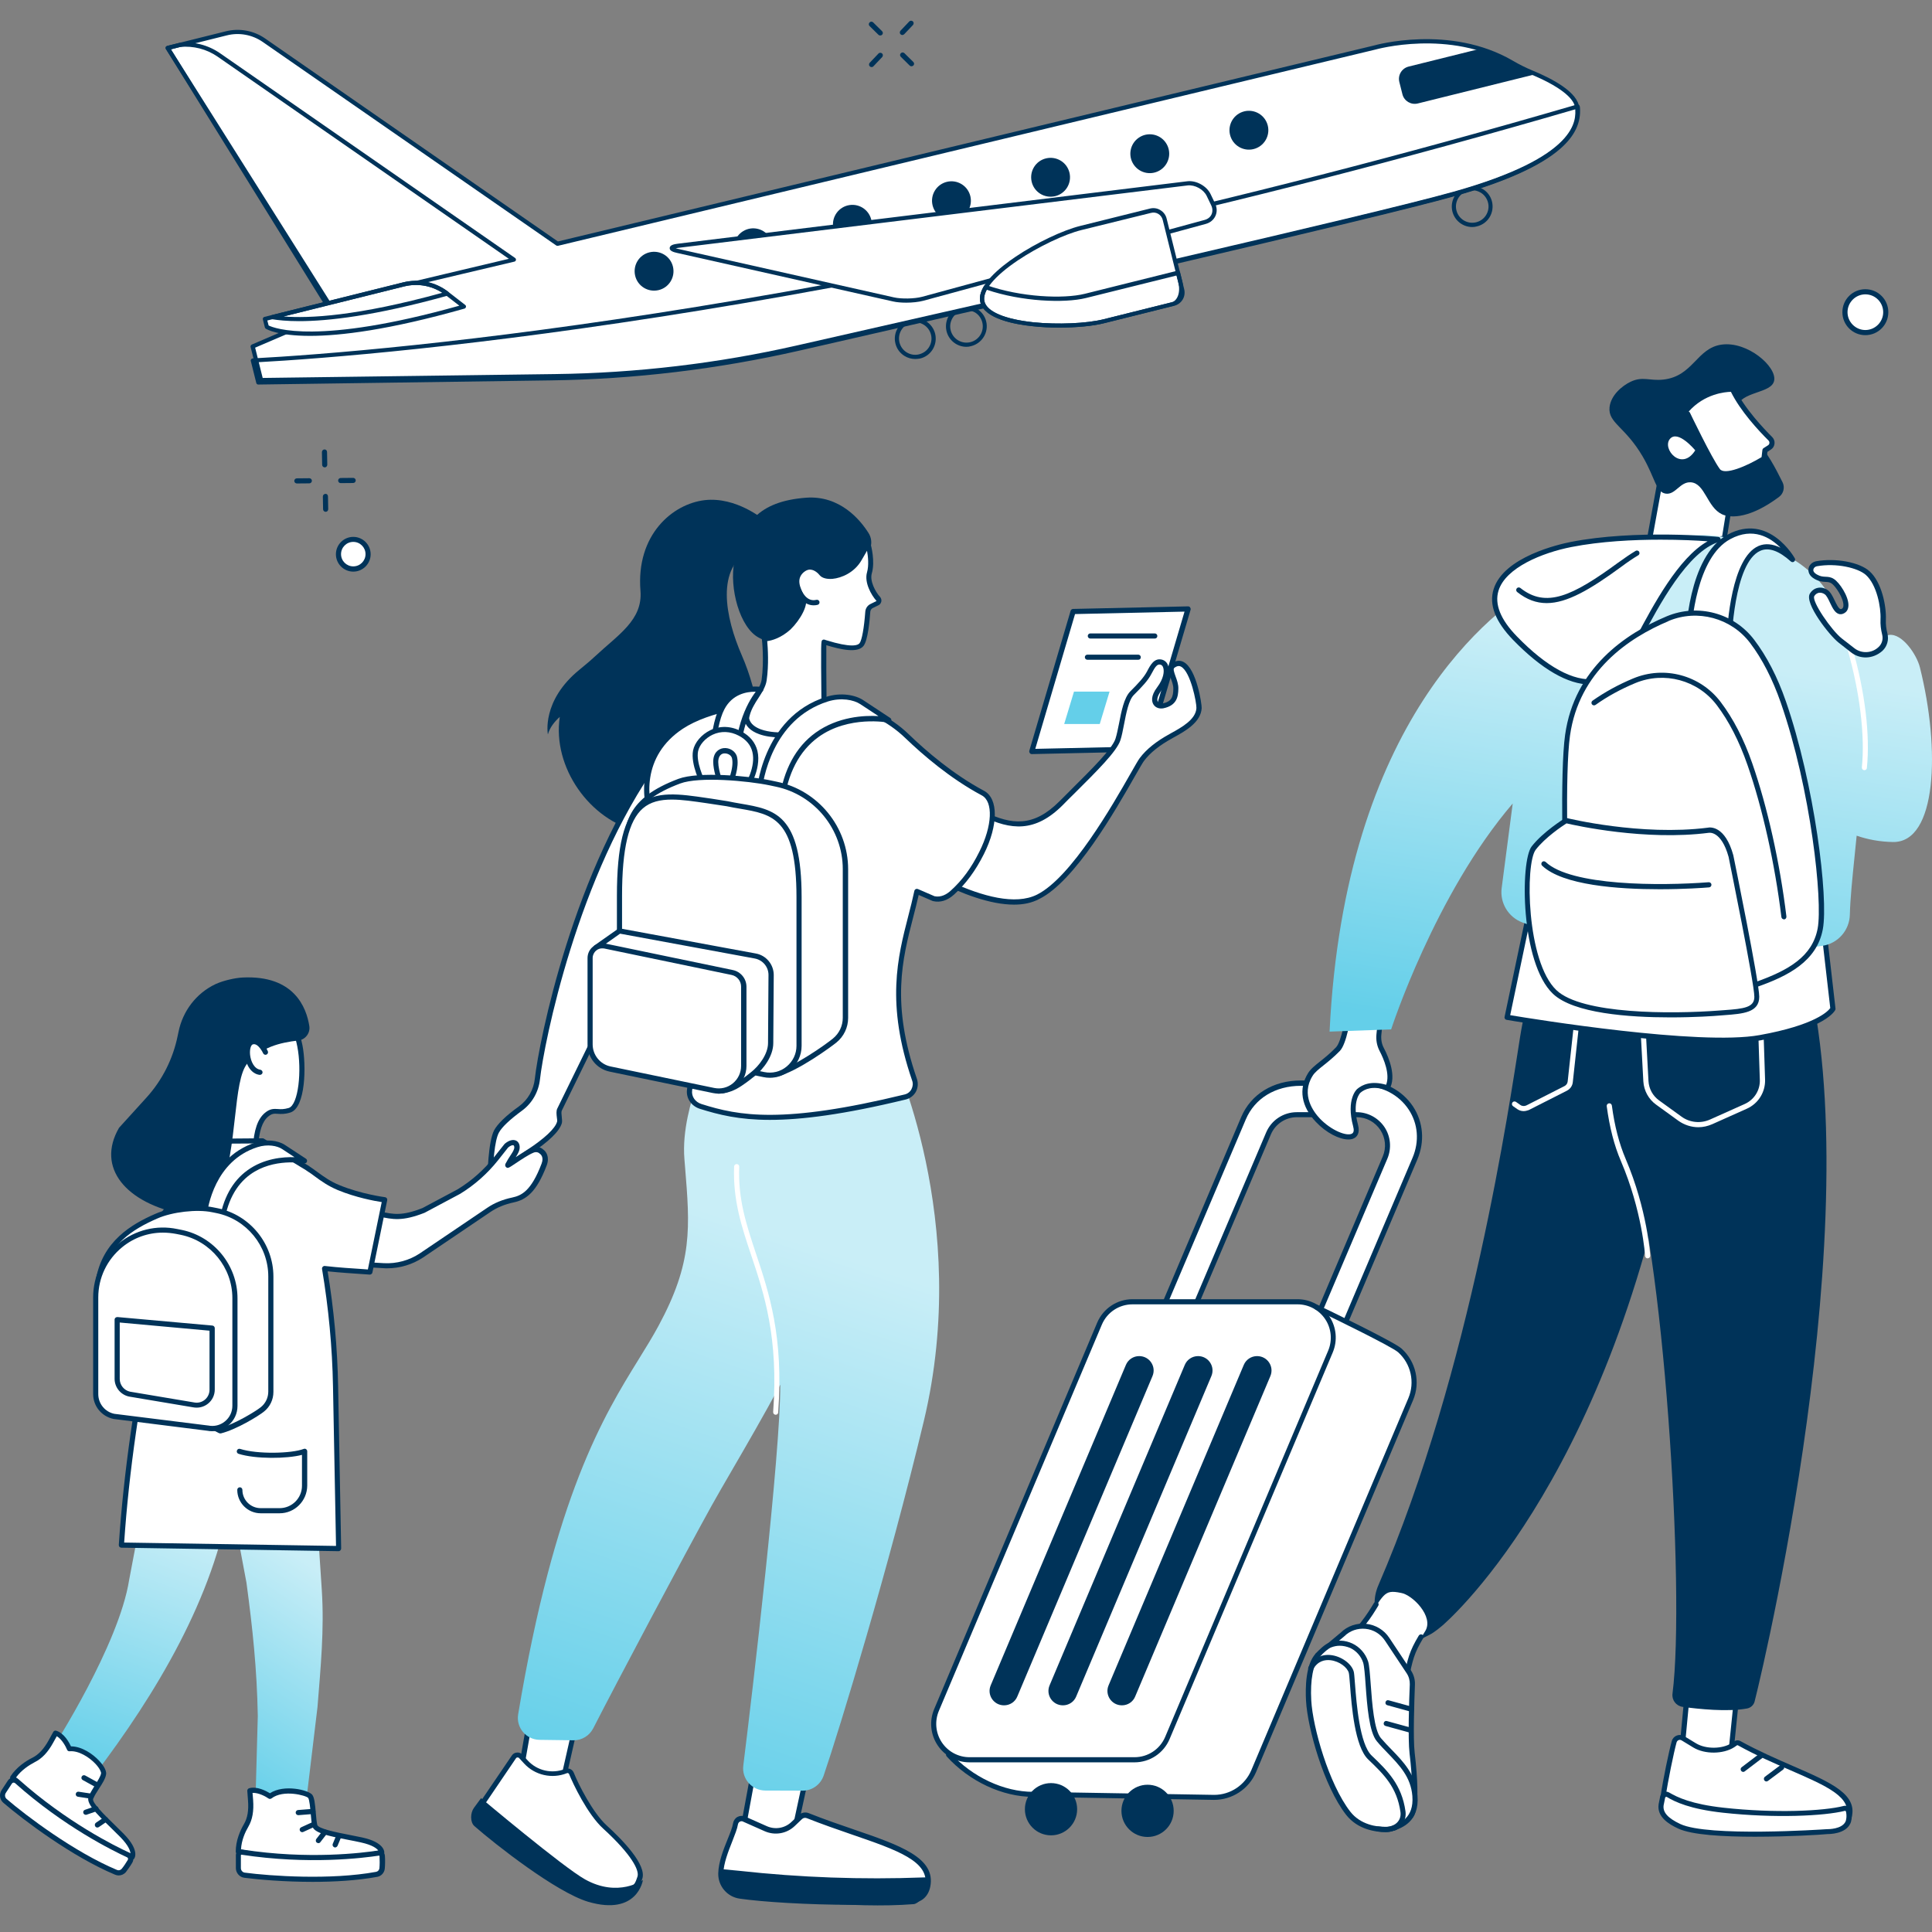 <svg width="280" height="280" viewBox="0 0 280 280" fill="none" xmlns="http://www.w3.org/2000/svg">
<rect x="0" y="0" width="280" height="280" fill="#808080" stroke="none"/>
<path d="M140.058 50.263C138.719 50.263 137.502 49.347 137.174 47.98C136.996 47.215 137.119 46.422 137.529 45.738C137.939 45.068 138.596 44.59 139.361 44.412C140.127 44.234 140.919 44.358 141.603 44.768C142.273 45.178 142.751 45.834 142.929 46.599C143.312 48.185 142.314 49.784 140.728 50.167C140.509 50.235 140.291 50.263 140.058 50.263ZM140.072 44.945C139.894 44.945 139.703 44.973 139.525 45.014C138.91 45.164 138.391 45.533 138.063 46.066C137.734 46.599 137.625 47.242 137.775 47.843C138.076 49.114 139.347 49.894 140.619 49.593C141.89 49.292 142.669 48.021 142.368 46.75C142.218 46.135 141.849 45.615 141.316 45.287C140.919 45.068 140.496 44.945 140.072 44.945Z" fill="#003359"/>
<path d="M132.636 52.026C132.089 52.026 131.556 51.876 131.091 51.589C130.421 51.179 129.943 50.523 129.765 49.757C129.382 48.171 130.38 46.572 131.966 46.189C133.552 45.806 135.151 46.804 135.534 48.39C135.711 49.156 135.588 49.948 135.178 50.632C134.768 51.302 134.112 51.78 133.347 51.958C133.1 51.999 132.868 52.026 132.636 52.026ZM130.353 49.607C130.503 50.222 130.872 50.741 131.405 51.069C131.939 51.397 132.581 51.507 133.182 51.356C133.798 51.206 134.317 50.837 134.645 50.304C134.973 49.771 135.083 49.128 134.932 48.527C134.631 47.255 133.36 46.476 132.089 46.777C130.831 47.064 130.052 48.335 130.353 49.607Z" fill="#003359"/>
<path d="M213.368 32.902C212.028 32.902 210.812 31.987 210.483 30.62C210.306 29.854 210.429 29.061 210.839 28.378C211.249 27.708 211.905 27.23 212.671 27.052C213.436 26.874 214.229 26.997 214.912 27.407C215.582 27.817 216.061 28.474 216.238 29.239C216.416 30.005 216.293 30.797 215.883 31.481C215.473 32.151 214.817 32.629 214.051 32.807C213.819 32.875 213.586 32.902 213.368 32.902ZM213.368 27.571C213.19 27.571 212.999 27.599 212.821 27.64C212.206 27.79 211.686 28.159 211.358 28.692C211.03 29.225 210.921 29.868 211.071 30.469C211.372 31.741 212.643 32.52 213.915 32.219C214.53 32.069 215.049 31.7 215.377 31.166C215.705 30.633 215.815 29.991 215.664 29.389C215.514 28.774 215.145 28.255 214.612 27.927C214.229 27.694 213.805 27.571 213.368 27.571Z" fill="#003359"/>
<path d="M80.787 35.336L199.22 6.889C199.22 6.889 211.044 3.431 220.421 9.897C220.421 9.897 228.336 12.589 228.582 15.624C228.828 18.672 227.174 23.484 210.716 28.091C198.687 31.467 144.063 43.92 115.59 50.358C104.053 52.969 92.283 54.364 80.459 54.514L37.824 55.074L36.608 50.208L48.063 45.287L24.291 6.958L32.794 4.839C34.666 4.374 36.662 4.73 38.248 5.837L80.787 35.336Z" fill="white"/>
<path d="M181.948 21.525C183.412 21.002 184.176 19.391 183.654 17.926C183.131 16.462 181.52 15.698 180.055 16.22C178.59 16.743 177.827 18.354 178.349 19.819C178.872 21.284 180.483 22.047 181.948 21.525Z" fill="#003359"/>
<path d="M168.243 24.589C169.52 23.7 169.834 21.945 168.946 20.669C168.057 19.392 166.302 19.078 165.026 19.966C163.749 20.855 163.435 22.61 164.323 23.886C165.212 25.163 166.967 25.477 168.243 24.589Z" fill="#003359"/>
<path d="M154.999 25.043C155.354 26.56 154.425 28.077 152.908 28.433C151.39 28.788 149.873 27.858 149.518 26.341C149.162 24.824 150.092 23.306 151.609 22.951C153.126 22.596 154.644 23.525 154.999 25.043Z" fill="#003359"/>
<path d="M140.288 30.569C141.105 29.245 140.694 27.51 139.37 26.694C138.046 25.877 136.312 26.288 135.495 27.612C134.679 28.936 135.09 30.671 136.413 31.487C137.737 32.303 139.472 31.892 140.288 30.569Z" fill="#003359"/>
<path d="M123.936 35.292C125.476 35.071 126.544 33.643 126.322 32.103C126.1 30.564 124.673 29.496 123.133 29.718C121.594 29.94 120.526 31.367 120.748 32.907C120.969 34.446 122.397 35.514 123.936 35.292Z" fill="#003359"/>
<path d="M111.897 36.591C112.275 35.083 111.358 33.553 109.85 33.176C108.341 32.798 106.812 33.715 106.434 35.223C106.056 36.732 106.973 38.261 108.482 38.639C109.99 39.016 111.519 38.099 111.897 36.591Z" fill="#003359"/>
<path d="M97.532 38.657C97.888 40.175 96.958 41.692 95.441 42.047C93.924 42.403 92.406 41.473 92.051 39.956C91.696 38.438 92.625 36.921 94.142 36.566C95.66 36.21 97.177 37.14 97.532 38.657Z" fill="#003359"/>
<path d="M37.428 55.73C37.291 55.73 37.168 55.635 37.141 55.498L36.348 52.313C36.321 52.231 36.348 52.135 36.403 52.067C36.457 51.999 36.539 51.944 36.635 51.944C55.567 50.932 125.364 45.273 228.555 15.146C228.637 15.118 228.719 15.132 228.801 15.173C228.869 15.214 228.924 15.296 228.937 15.378C228.937 15.392 228.937 15.405 228.951 15.419C228.965 15.46 228.978 15.501 228.978 15.569C229.156 17.743 228.24 19.684 226.203 21.488C223.36 24.017 218.193 26.355 210.866 28.419C198.987 31.768 146.264 43.879 115.877 50.809C104.066 53.502 91.928 54.965 79.817 55.129L37.428 55.73C37.441 55.73 37.441 55.73 37.428 55.73ZM37.018 52.518L37.674 55.129L79.803 54.514C91.873 54.336 103.971 52.887 115.74 50.208C146.114 43.278 198.837 31.166 210.702 27.831C228.281 22.869 228.527 17.757 228.391 15.816C125.951 45.697 56.456 51.452 37.018 52.518Z" fill="#003359"/>
<path d="M24.291 6.958L47.666 44.016C47.666 44.016 76.946 37.017 81.662 35.964L38.863 6.261C36.881 4.88 34.407 4.429 32.083 5.017L24.291 6.958Z" fill="white"/>
<path d="M31.686 7.956C30.032 6.807 28.023 6.302 26.041 6.52L24.291 6.958L47.666 44.016C53.271 42.676 61.049 40.831 66.899 39.45C69.565 38.821 72.176 38.193 74.472 37.659L31.686 7.956Z" fill="white"/>
<path d="M47.666 44.303C47.571 44.303 47.461 44.248 47.407 44.166L24.045 7.108C23.991 7.026 23.991 6.93 24.018 6.835C24.045 6.739 24.127 6.684 24.223 6.657L25.973 6.22C25.986 6.22 26 6.22 26.014 6.206C28.078 5.987 30.156 6.52 31.864 7.696L74.65 37.386C74.746 37.454 74.8 37.577 74.773 37.687C74.746 37.81 74.663 37.892 74.54 37.919C72.258 38.466 69.647 39.081 66.968 39.71C61.117 41.09 53.339 42.95 47.734 44.275C47.721 44.303 47.694 44.303 47.666 44.303ZM24.77 7.149L47.803 43.674C53.38 42.348 61.049 40.516 66.831 39.149C69.25 38.575 71.615 38.015 73.748 37.509L31.523 8.202C29.937 7.108 28.009 6.616 26.096 6.807L24.77 7.149Z" fill="#003359"/>
<path d="M37.824 55.389C37.687 55.389 37.564 55.293 37.537 55.156L36.321 50.29C36.279 50.153 36.361 50.003 36.498 49.935L47.639 45.15L24.045 7.108C23.991 7.026 23.991 6.93 24.018 6.835C24.059 6.739 24.127 6.684 24.223 6.657L32.725 4.538C34.694 4.046 36.772 4.429 38.426 5.577L80.856 34.994L199.151 6.589C199.247 6.561 210.128 3.472 219.259 8.803C220.216 9.364 221.132 9.815 222.048 10.197C225.069 11.441 228.691 13.382 228.869 15.611C229.033 17.77 228.131 19.698 226.094 21.502C223.251 24.017 218.097 26.341 210.784 28.392C198.905 31.727 146.073 43.783 115.645 50.673C104.121 53.284 92.27 54.678 80.459 54.842L37.824 55.389C37.838 55.389 37.824 55.389 37.824 55.389ZM36.977 50.386L38.07 54.774L80.459 54.213C92.242 54.063 104.039 52.669 115.522 50.058C145.95 43.168 198.769 31.125 210.634 27.79C228.828 22.691 228.418 17.374 228.281 15.638C228.158 14.175 225.807 12.398 221.829 10.758C220.886 10.375 219.956 9.897 218.972 9.336C210.06 4.142 199.425 7.163 199.315 7.19L80.869 35.623C80.787 35.636 80.692 35.623 80.623 35.582L38.084 6.083C36.566 5.03 34.666 4.675 32.876 5.126L24.77 7.149L48.322 45.137C48.363 45.205 48.377 45.301 48.35 45.383C48.322 45.465 48.268 45.533 48.186 45.574L36.977 50.386Z" fill="#003359"/>
<path d="M205.48 14.995L222.144 10.854C219.587 9.09 216.881 7.928 214.202 7.149L204.141 9.651C203.157 9.897 202.555 10.895 202.801 11.879L203.252 13.669C203.498 14.64 204.496 15.241 205.48 14.995Z" fill="#003359"/>
<path d="M98.216 36.361C97.054 36.101 97.068 35.759 98.257 35.623L172.1 26.573C173.289 26.437 174.669 27.189 175.189 28.268L175.845 29.635C176.364 30.715 175.831 31.85 174.683 32.164L133.729 43.305C132.581 43.619 130.681 43.66 129.519 43.401L98.216 36.361Z" fill="white"/>
<path d="M131.337 43.865C130.64 43.865 129.957 43.811 129.423 43.688L98.148 36.661C97.587 36.538 97.027 36.361 97.054 35.937C97.081 35.527 97.656 35.39 98.216 35.322L172.059 26.273C173.357 26.109 174.888 26.956 175.449 28.132L176.105 29.499C176.392 30.1 176.405 30.743 176.146 31.303C175.886 31.863 175.394 32.274 174.751 32.451L133.798 43.592C133.114 43.77 132.212 43.865 131.337 43.865ZM97.929 35.978C98.025 36.005 98.134 36.033 98.284 36.074L129.56 43.1C130.667 43.346 132.526 43.305 133.62 43.018L174.574 31.877C175.039 31.754 175.408 31.467 175.585 31.071C175.763 30.674 175.749 30.209 175.544 29.772L174.888 28.405C174.437 27.448 173.166 26.751 172.113 26.874L98.271 35.923C98.148 35.937 98.025 35.964 97.929 35.978Z" fill="#003359"/>
<path d="M156.653 33.039L166.755 30.524C167.657 30.305 168.573 30.852 168.805 31.754L171.348 41.979C171.566 42.881 171.02 43.797 170.117 44.029L160.016 46.545C155.245 47.734 143.298 47.474 142.382 43.77C141.453 40.052 151.882 34.228 156.653 33.039Z" fill="white"/>
<path d="M153.523 47.474C152.238 47.474 150.939 47.419 149.723 47.283C147.125 47.023 142.683 46.217 142.081 43.824C141.904 43.114 142.081 42.321 142.601 41.446C142.669 41.323 142.819 41.268 142.956 41.323C147.959 43.086 154.124 43.346 157.213 42.58L170.651 39.231C170.815 39.19 170.979 39.286 171.02 39.45L171.348 40.776C171.539 41.569 171.525 42.375 171.279 43.032C171.02 43.742 170.541 44.207 169.94 44.358L160.084 46.818C158.416 47.255 155.997 47.474 153.523 47.474ZM143.011 41.993C142.669 42.635 142.56 43.209 142.683 43.701C143.052 45.178 145.649 46.271 149.791 46.709C153.29 47.064 157.46 46.886 159.947 46.271L169.803 43.811C170.199 43.715 170.528 43.373 170.719 42.867C170.924 42.321 170.938 41.637 170.774 40.967L170.514 39.928L157.364 43.196C154.247 43.961 148.069 43.715 143.011 41.993Z" fill="#003359"/>
<path d="M58.492 41.227L38.385 46.23L38.672 47.378C38.672 47.378 44.194 50.987 67.227 44.44L64.794 42.553C63.003 41.159 60.679 40.68 58.492 41.227Z" fill="white"/>
<path d="M39.451 45.957C42.759 46.517 50.113 46.64 64.808 42.553L64.794 42.539C63.003 41.159 60.679 40.667 58.492 41.213L39.451 45.957Z" fill="white"/>
<path d="M43.333 46.544C41.583 46.544 40.312 46.408 39.396 46.258C39.26 46.23 39.15 46.121 39.15 45.97C39.15 45.834 39.246 45.697 39.383 45.67L58.424 40.926C60.721 40.352 63.113 40.858 64.985 42.307C65.081 42.375 65.122 42.498 65.109 42.608C65.081 42.717 65.013 42.813 64.903 42.84C54.296 45.793 47.489 46.544 43.333 46.544ZM41.105 45.861C44.755 46.162 51.753 45.834 64.111 42.43C62.457 41.364 60.474 41.036 58.561 41.514L41.105 45.861Z" fill="#003359"/>
<path d="M44.932 48.677C40.216 48.677 38.617 47.706 38.508 47.624C38.439 47.583 38.398 47.515 38.385 47.447L38.097 46.298C38.056 46.135 38.152 45.97 38.316 45.929L58.424 40.926C60.721 40.352 63.113 40.858 64.985 42.307L67.419 44.193C67.514 44.262 67.555 44.371 67.528 44.494C67.501 44.603 67.419 44.699 67.309 44.727C56.305 47.843 49.293 48.677 44.932 48.677ZM38.931 47.173C39.752 47.57 46.053 50.058 66.571 44.303L64.603 42.785C62.88 41.446 60.666 40.995 58.561 41.514L38.74 46.449L38.931 47.173Z" fill="#003359"/>
<path d="M153.523 47.474C152.238 47.474 150.939 47.419 149.723 47.283C147.125 47.023 142.683 46.217 142.081 43.824C141.494 41.432 145.034 38.644 147.207 37.195C150.174 35.199 154.028 33.367 156.571 32.738L166.673 30.223C167.192 30.1 167.725 30.169 168.176 30.456C168.627 30.729 168.956 31.166 169.079 31.686L171.621 41.911C171.744 42.43 171.676 42.963 171.402 43.414C171.129 43.865 170.692 44.194 170.172 44.316L160.07 46.832C158.416 47.255 155.997 47.474 153.523 47.474ZM156.735 33.34C154.247 33.955 150.474 35.759 147.549 37.714C144.077 40.038 142.3 42.225 142.669 43.701C143.038 45.178 145.635 46.271 149.777 46.709C153.277 47.064 157.446 46.886 159.934 46.271L170.035 43.756C170.391 43.66 170.705 43.442 170.883 43.127C171.074 42.813 171.129 42.43 171.047 42.075L168.504 31.85C168.409 31.494 168.19 31.194 167.876 31.002C167.561 30.811 167.179 30.756 166.823 30.852L156.735 33.34Z" fill="#003359"/>
<path d="M126.315 9.724C126.23 9.724 126.129 9.69 126.061 9.622C125.909 9.487 125.909 9.25 126.044 9.098L127.312 7.763C127.447 7.611 127.683 7.611 127.836 7.746C127.988 7.882 127.988 8.118 127.852 8.27L126.585 9.605C126.517 9.69 126.416 9.724 126.315 9.724Z" fill="#003359"/>
<path d="M130.776 5.077C130.691 5.077 130.59 5.043 130.522 4.975C130.37 4.84 130.37 4.603 130.506 4.451L131.773 3.116C131.908 2.964 132.145 2.964 132.297 3.099C132.449 3.235 132.449 3.471 132.314 3.623L131.046 4.958C130.962 5.026 130.86 5.077 130.776 5.077Z" fill="#003359"/>
<path d="M132.094 9.605C131.993 9.605 131.908 9.572 131.841 9.504L130.556 8.237C130.404 8.084 130.404 7.865 130.556 7.713C130.708 7.561 130.928 7.561 131.08 7.713L132.364 8.98C132.516 9.132 132.516 9.352 132.364 9.504C132.28 9.572 132.178 9.605 132.094 9.605Z" fill="#003359"/>
<path d="M127.565 5.144C127.464 5.144 127.379 5.11 127.312 5.043L126.027 3.775C125.875 3.623 125.875 3.403 126.027 3.251C126.18 3.099 126.399 3.099 126.551 3.251L127.836 4.519C127.988 4.671 127.988 4.891 127.836 5.043C127.751 5.11 127.667 5.144 127.565 5.144Z" fill="#003359"/>
<path d="M47.06 67.736C46.858 67.736 46.689 67.567 46.689 67.365L46.655 65.523C46.655 65.32 46.807 65.151 47.027 65.134C47.229 65.134 47.398 65.286 47.398 65.506L47.432 67.348C47.432 67.567 47.263 67.736 47.06 67.736Z" fill="#003359"/>
<path d="M47.196 74.175C46.993 74.175 46.824 74.006 46.824 73.803L46.79 71.961C46.79 71.758 46.942 71.589 47.162 71.572C47.365 71.555 47.533 71.724 47.533 71.944L47.567 73.786C47.567 74.006 47.415 74.175 47.196 74.175Z" fill="#003359"/>
<path d="M43.022 70.068C42.819 70.068 42.65 69.899 42.65 69.697C42.65 69.494 42.819 69.325 43.022 69.325L44.83 69.308C45.033 69.308 45.202 69.477 45.202 69.68C45.202 69.882 45.033 70.052 44.83 70.052L43.022 70.068Z" fill="#003359"/>
<path d="M49.376 70.018C49.173 70.018 49.004 69.849 49.004 69.646C49.004 69.443 49.173 69.274 49.376 69.274L51.184 69.257C51.386 69.257 51.555 69.426 51.555 69.629C51.555 69.832 51.386 70.001 51.184 70.001L49.376 70.018Z" fill="#003359"/>
<path d="M51.2 82.455C52.386 82.455 53.347 81.494 53.347 80.309C53.347 79.124 52.386 78.163 51.2 78.163C50.015 78.163 49.054 79.124 49.054 80.309C49.054 81.494 50.015 82.455 51.2 82.455Z" fill="white"/>
<path d="M51.2 82.844C49.815 82.844 48.683 81.712 48.683 80.326C48.683 78.94 49.815 77.808 51.2 77.808C52.586 77.808 53.718 78.94 53.718 80.326C53.718 81.712 52.586 82.844 51.2 82.844ZM51.2 78.535C50.22 78.535 49.426 79.329 49.426 80.309C49.426 81.289 50.22 82.083 51.2 82.083C52.181 82.083 52.975 81.289 52.975 80.309C52.975 79.329 52.181 78.535 51.2 78.535Z" fill="#003359"/>
<path d="M273.27 45.72C273.531 44.108 272.436 42.589 270.824 42.328C269.212 42.066 267.693 43.161 267.431 44.773C267.17 46.385 268.265 47.904 269.877 48.166C271.489 48.427 273.008 47.333 273.27 45.72Z" fill="white"/>
<path d="M270.341 48.574C268.499 48.574 267.012 47.086 267.012 45.244C267.012 43.403 268.499 41.915 270.341 41.915C272.183 41.915 273.67 43.403 273.67 45.244C273.67 47.086 272.183 48.574 270.341 48.574ZM270.341 42.659C268.922 42.659 267.756 43.825 267.756 45.244C267.756 46.664 268.922 47.83 270.341 47.83C271.761 47.83 272.927 46.664 272.927 45.244C272.927 43.825 271.778 42.659 270.341 42.659Z" fill="#003359"/>
<path d="M244.723 243.38L243.574 255.581C243.54 255.919 243.76 256.24 244.064 256.257L250.13 256.629C250.384 256.646 250.621 256.443 250.654 256.139L251.787 245.053L244.723 243.38Z" fill="white"/>
<path d="M250.164 257C250.147 257 250.13 257 250.114 257L244.047 256.629C243.81 256.612 243.591 256.493 243.439 256.308C243.27 256.105 243.185 255.817 243.202 255.53L244.351 243.329C244.368 243.228 244.419 243.127 244.503 243.059C244.588 242.991 244.706 242.975 244.807 242.991L251.854 244.664C252.04 244.715 252.158 244.884 252.141 245.07L251.009 256.155C250.975 256.662 250.604 257 250.164 257ZM245.061 243.836L243.946 255.615C243.929 255.699 243.963 255.784 243.996 255.834C244.013 255.851 244.047 255.885 244.081 255.885L250.147 256.257C250.215 256.257 250.266 256.189 250.283 256.088L251.381 245.323L245.061 243.836Z" fill="#003359"/>
<path d="M242.628 252.421C242.222 253.857 241.377 257.93 241.022 260.363C240.803 261.901 241.766 263.354 243.253 263.743C247.444 264.875 257.465 264.824 265.812 265.196C266.387 265.213 267.435 264.943 267.908 263.557C269.496 258.859 260.726 257.406 252.057 252.641C251.888 252.539 251.685 252.556 251.516 252.674C251.415 252.742 251.297 252.826 251.144 252.928C249.64 253.891 247.123 253.891 245.602 252.962L243.878 251.914C243.388 251.627 242.78 251.88 242.628 252.421Z" fill="white"/>
<path d="M265.88 265.568C265.846 265.568 265.829 265.568 265.796 265.568C263.666 265.467 261.385 265.399 259.188 265.348C252.564 265.146 246.328 264.96 243.168 264.115C241.495 263.658 240.414 262.036 240.667 260.313C241.022 257.879 241.867 253.823 242.29 252.319C242.391 251.948 242.661 251.66 243.016 251.525C243.371 251.39 243.76 251.424 244.081 251.61L245.804 252.657C247.224 253.519 249.59 253.502 250.959 252.624C251.094 252.539 251.229 252.455 251.313 252.387C251.584 252.184 251.939 252.167 252.243 252.336C254.862 253.773 257.498 254.922 259.83 255.936C265.424 258.369 269.479 260.11 268.263 263.709C267.773 265.078 266.691 265.568 265.88 265.568ZM242.982 252.522C242.577 253.992 241.732 258.082 241.394 260.414C241.191 261.749 242.036 263.033 243.354 263.388C246.43 264.216 252.632 264.402 259.205 264.605C261.402 264.672 263.683 264.74 265.829 264.824C266.032 264.824 267.097 264.808 267.553 263.439C268.55 260.498 264.765 258.859 259.526 256.578C257.177 255.564 254.524 254.415 251.871 252.945C251.82 252.911 251.77 252.928 251.736 252.945C251.635 253.012 251.499 253.114 251.347 253.215C249.742 254.246 247.072 254.263 245.416 253.266L243.692 252.218C243.574 252.15 243.422 252.134 243.287 252.184C243.118 252.252 243.033 252.37 242.982 252.522Z" fill="#003359"/>
<path d="M240.769 261.462C240.769 261.512 240.752 261.529 240.752 261.546C240.532 263.084 241.985 264.013 243.371 264.672C247.494 266.616 264.173 265.5 264.832 265.45C264.849 265.45 264.849 265.45 264.866 265.45C265.069 265.45 267.198 265.45 267.806 264.132C267.874 263.963 267.925 263.743 267.958 263.523C268.009 263.168 267.975 262.813 267.908 262.459C267.84 262.171 267.57 262.002 267.283 262.07C264.19 262.864 256.958 263.118 249.742 262.323C244.943 261.8 242.847 260.752 241.732 260.076C241.428 259.89 241.039 260.076 240.971 260.414C240.904 260.752 240.836 261.107 240.769 261.462Z" fill="white"/>
<path d="M254.321 266.193C249.826 266.193 245.196 265.94 243.219 265.01C241.867 264.385 240.11 263.32 240.38 261.495C240.38 261.478 240.397 261.445 240.397 261.394L240.6 260.38C240.65 260.093 240.853 259.856 241.107 259.738C241.36 259.62 241.664 259.637 241.918 259.789C243.084 260.481 245.162 261.478 249.776 261.985C257.245 262.813 264.325 262.475 267.198 261.732C267.435 261.664 267.671 261.715 267.874 261.833C268.077 261.952 268.229 262.154 268.28 262.391C268.364 262.797 268.398 263.202 268.347 263.574C268.313 263.878 268.246 264.115 268.161 264.284C267.452 265.805 265.136 265.805 264.883 265.805C263.937 265.906 259.205 266.193 254.321 266.193ZM241.462 260.414C241.445 260.414 241.428 260.414 241.411 260.431C241.394 260.448 241.343 260.465 241.326 260.532L241.124 261.546L241.107 261.614C240.955 262.644 241.698 263.489 243.523 264.351C247.545 266.244 264.089 265.145 264.798 265.095C264.798 265.095 264.849 265.095 264.866 265.095C264.951 265.095 266.945 265.112 267.468 263.996C267.502 263.929 267.553 263.794 267.587 263.489C267.621 263.202 267.604 262.881 267.536 262.56C267.519 262.509 267.485 262.475 267.468 262.459C267.452 262.442 267.418 262.425 267.367 262.442C264.427 263.185 257.245 263.54 249.691 262.712C244.943 262.188 242.763 261.157 241.546 260.414C241.512 260.414 241.495 260.414 241.462 260.414Z" fill="#003359"/>
<path d="M252.648 256.798C252.53 256.798 252.429 256.747 252.344 256.646C252.226 256.477 252.243 256.257 252.412 256.122L254.947 254.195C255.116 254.077 255.335 254.111 255.471 254.263C255.589 254.432 255.572 254.652 255.403 254.787L252.868 256.713C252.801 256.781 252.716 256.798 252.648 256.798Z" fill="#003359"/>
<path d="M256.011 258.183C255.893 258.183 255.792 258.133 255.707 258.031C255.589 257.862 255.623 257.626 255.775 257.507L257.988 255.851C258.157 255.733 258.394 255.767 258.512 255.919C258.63 256.088 258.597 256.324 258.445 256.443L256.231 258.099C256.163 258.15 256.079 258.183 256.011 258.183Z" fill="#003359"/>
<path d="M226.726 130.515C226.726 130.515 221.91 140.13 220.305 150.269C218.801 159.698 213.258 198.565 199.773 229.726C198.235 233.258 200.009 236.942 203.778 237.753C205.282 238.074 205.907 237.55 207.208 236.908C207.884 236.587 208.999 235.624 208.999 235.624C208.999 235.624 232.877 215.666 242.628 163.281C248.897 129.585 247.849 132.272 247.849 132.272L226.726 130.515Z" fill="#003359"/>
<path d="M233.435 134.925C233.435 134.925 230.63 153.209 235.936 166.728C241.039 179.74 244.284 230.723 242.391 245.459C242.273 246.388 242.915 247.233 243.844 247.368C246.159 247.689 250.35 248.129 253.206 247.605C253.73 247.503 254.152 247.115 254.288 246.608C256.18 239.139 271.845 171.578 260.794 136.953L233.435 134.925Z" fill="#003359"/>
<path d="M238.792 182.376C238.589 182.376 238.437 182.224 238.42 182.021C238.42 181.954 237.997 175.465 234.905 168.249C233.942 166.018 233.266 163.349 232.86 160.324C232.826 160.121 232.979 159.935 233.181 159.901C233.384 159.867 233.57 160.019 233.604 160.222C233.992 163.18 234.668 165.765 235.598 167.945C238.741 175.296 239.163 181.903 239.163 181.971C239.18 182.174 239.011 182.359 238.809 182.359C238.809 182.376 238.792 182.376 238.792 182.376Z" fill="white"/>
<path d="M246.142 163.365C245.129 163.365 244.115 163.044 243.253 162.436L240.008 160.087C238.91 159.293 238.251 158.059 238.166 156.724L237.609 146.382C237.592 145.909 237.761 145.47 238.116 145.149C238.471 144.828 238.927 144.693 239.4 144.76C242.205 145.166 247.799 145.757 253.764 145.115C254.203 145.064 254.626 145.2 254.947 145.487C255.268 145.774 255.471 146.18 255.487 146.602L255.808 156.471C255.859 158.279 254.828 159.935 253.172 160.679L248.153 162.926C247.494 163.213 246.818 163.365 246.142 163.365ZM239.163 145.47C238.961 145.47 238.758 145.537 238.623 145.69C238.437 145.859 238.352 146.095 238.352 146.332L238.91 156.674C238.977 157.806 239.535 158.82 240.448 159.479L243.692 161.828C244.892 162.706 246.48 162.858 247.832 162.25L252.851 160.003C254.237 159.377 255.099 158.009 255.048 156.505L254.727 146.636C254.727 146.416 254.626 146.197 254.457 146.044C254.288 145.892 254.068 145.825 253.831 145.842C247.799 146.484 242.121 145.892 239.282 145.47C239.248 145.47 239.197 145.47 239.163 145.47Z" fill="white"/>
<path d="M220.812 161.033C220.49 161.033 220.169 160.932 219.899 160.746L219.274 160.307C219.105 160.188 219.071 159.952 219.189 159.783C219.308 159.614 219.544 159.58 219.713 159.698L220.338 160.138C220.592 160.324 220.93 160.34 221.217 160.205L226.743 157.4C226.996 157.265 227.165 157.028 227.199 156.741L228.45 145.233C228.5 144.777 228.179 144.371 227.74 144.304L221.014 143.256C220.812 143.222 220.676 143.036 220.71 142.834C220.744 142.631 220.93 142.496 221.133 142.529L227.858 143.577C228.703 143.712 229.278 144.473 229.193 145.318L227.943 156.826C227.892 157.366 227.571 157.823 227.081 158.076L221.555 160.881C221.302 160.966 221.065 161.033 220.812 161.033Z" fill="white"/>
<path d="M203.727 243.684C204.471 240 204.775 239.24 206.549 236.401C207.867 234.289 204.673 231.112 203.051 230.858C200.347 230.301 200.77 231.162 197.677 235.134L195.244 238.125C195.244 238.125 203.085 246.895 203.727 243.684Z" fill="white"/>
<path d="M203 244.766C200.787 244.766 195.954 239.493 194.974 238.378C194.855 238.243 194.838 238.04 194.957 237.888L197.255 235.083C198.1 234.001 198.641 233.123 199.114 232.328C199.215 232.159 199.452 232.092 199.621 232.193C199.79 232.295 199.857 232.531 199.756 232.7C199.266 233.511 198.725 234.407 197.829 235.539L195.717 238.108C198.167 240.812 201.953 244.309 203.085 243.988C203.136 243.972 203.288 243.938 203.355 243.6C204.014 240.288 204.251 239.341 205.62 237.043C205.721 236.874 205.958 236.807 206.127 236.908C206.296 237.009 206.363 237.246 206.262 237.415C204.944 239.612 204.741 240.474 204.082 243.735C203.947 244.394 203.575 244.614 203.288 244.698C203.203 244.749 203.102 244.766 203 244.766Z" fill="#003359"/>
<path d="M204.166 242.299L201.023 237.567C199.553 235.353 196.444 235.032 194.551 236.891L190.952 239.899C190.952 239.899 190.259 241.977 190.479 243.312C190.766 245.053 191.324 247.537 192.405 250.004C194.078 253.79 198.691 261.394 200.33 264.064C200.668 264.622 201.53 265.179 202.139 264.909C202.848 264.588 203.592 264.013 204.302 263.354C205.4 262.323 205.028 257.473 204.64 254.111C204.386 251.948 204.572 246.439 204.673 244.157C204.707 243.498 204.521 242.839 204.166 242.299Z" fill="white"/>
<path d="M201.801 265.348C201.091 265.348 200.347 264.774 200.026 264.25C198.184 261.259 193.723 253.891 192.067 250.14C190.952 247.605 190.394 245.053 190.107 243.363C189.87 241.944 190.563 239.865 190.597 239.781C190.614 239.713 190.664 239.662 190.715 239.612L194.315 236.604C195.278 235.657 196.63 235.184 197.998 235.336C199.367 235.488 200.584 236.215 201.344 237.364L204.488 242.096C204.893 242.704 205.096 243.431 205.062 244.157C204.978 246.422 204.775 251.914 205.028 254.043C205.992 262.273 204.927 263.27 204.572 263.608C203.727 264.402 202.984 264.926 202.308 265.23C202.139 265.314 201.97 265.348 201.801 265.348ZM191.273 240.102C191.138 240.524 190.681 242.163 190.85 243.245C191.121 244.901 191.661 247.385 192.76 249.835C194.45 253.654 199.232 261.529 200.668 263.861C200.939 264.317 201.632 264.74 202.003 264.554C202.612 264.284 203.288 263.794 204.065 263.067C204.403 262.746 205.113 261.225 204.285 254.128C204.031 251.948 204.217 246.405 204.319 244.124C204.335 243.549 204.183 242.975 203.862 242.501L200.719 237.77C200.077 236.807 199.063 236.181 197.914 236.063C196.765 235.945 195.633 236.333 194.822 237.145L191.273 240.102Z" fill="#003359"/>
<path d="M204.538 248.078C204.504 248.078 204.471 248.078 204.437 248.061L201.057 247.132C200.854 247.081 200.736 246.878 200.804 246.675C200.854 246.473 201.057 246.354 201.26 246.422L204.639 247.351C204.842 247.402 204.961 247.605 204.893 247.808C204.859 247.96 204.707 248.078 204.538 248.078Z" fill="#003359"/>
<path d="M204.285 251.086C204.251 251.086 204.217 251.086 204.183 251.069L200.804 250.14C200.601 250.089 200.483 249.886 200.55 249.683C200.601 249.481 200.804 249.362 201.006 249.43L204.386 250.359C204.589 250.41 204.707 250.613 204.64 250.816C204.606 250.984 204.454 251.086 204.285 251.086Z" fill="#003359"/>
<path d="M200.837 265.146C201.175 265.146 201.513 265.095 201.801 264.993C202.815 264.639 205.332 263.895 205.045 260.279C204.758 256.527 201.902 254.618 199.824 252.151C198.235 250.275 198.387 242.417 197.897 240.879C197.204 238.75 194.855 237.601 192.777 238.395C192.185 238.632 191.391 239.392 190.935 239.882C189.651 241.268 189.498 244.259 189.634 246.456C189.87 250.579 192.287 258.792 195.362 262.763C196.866 264.706 199.181 265.146 200.837 265.146Z" fill="white"/>
<path d="M200.837 265.517C199.418 265.517 196.782 265.196 195.075 262.999C191.864 258.859 189.498 250.461 189.279 246.49C189.177 244.614 189.211 241.217 190.681 239.646C191.222 239.054 191.999 238.311 192.658 238.057C193.74 237.635 194.923 237.685 196.004 238.192C197.069 238.699 197.897 239.646 198.269 240.761C198.455 241.319 198.539 242.569 198.657 244.124C198.86 246.929 199.148 250.748 200.128 251.897C200.601 252.455 201.125 252.995 201.632 253.519C203.389 255.327 205.197 257.203 205.434 260.228C205.738 264.03 203.136 264.926 202.02 265.298L201.936 265.331C201.581 265.467 201.226 265.517 200.837 265.517ZM194.162 238.513C193.74 238.513 193.334 238.598 192.929 238.75C192.54 238.902 191.915 239.409 191.239 240.153C190.31 241.166 189.87 243.465 190.039 246.456C190.259 250.325 192.574 258.521 195.683 262.543C197.187 264.486 199.57 264.774 200.854 264.774C201.158 264.774 201.446 264.723 201.699 264.639L201.784 264.605C202.815 264.25 204.944 263.523 204.69 260.296C204.471 257.541 202.831 255.851 201.091 254.043C200.567 253.502 200.043 252.962 199.553 252.37C198.421 251.035 198.134 247.233 197.914 244.158C197.813 242.704 197.711 241.454 197.559 240.964C197.255 240.034 196.579 239.257 195.683 238.834C195.193 238.632 194.669 238.513 194.162 238.513Z" fill="#003359"/>
<path d="M200.837 265.517C200.432 265.517 200.026 265.483 199.621 265.433C199.418 265.399 199.266 265.213 199.3 265.01C199.334 264.808 199.519 264.655 199.722 264.689C200.077 264.74 200.466 264.757 200.837 264.757C201.547 264.757 202.172 264.503 202.561 264.047C202.899 263.658 203.034 263.168 202.967 262.628C202.46 258.994 200.533 257.136 198.286 254.989C196.342 253.131 195.886 247.284 195.65 244.124C195.582 243.329 195.531 242.637 195.481 242.451C195.278 241.673 194.146 240.761 192.811 240.609C192.033 240.524 190.969 240.693 190.293 241.961C190.191 242.147 189.972 242.214 189.786 242.113C189.6 242.011 189.532 241.792 189.634 241.606C190.293 240.338 191.493 239.713 192.878 239.865C194.382 240.034 195.869 241.099 196.19 242.248C196.258 242.485 196.292 243.008 196.376 244.056C196.596 246.878 197.052 252.776 198.793 254.432C201.04 256.578 203.153 258.623 203.693 262.509C203.795 263.253 203.592 263.979 203.119 264.52C202.595 265.179 201.75 265.517 200.837 265.517Z" fill="#003359"/>
<path d="M238.876 79.194L241.157 66.739L251.313 69.342L249.911 78.028L238.876 79.194Z" fill="white"/>
<path d="M238.876 79.565C238.775 79.565 238.673 79.515 238.606 79.447C238.521 79.363 238.487 79.244 238.504 79.126L240.769 66.655C240.786 66.553 240.853 66.469 240.938 66.401C241.022 66.351 241.124 66.334 241.225 66.351L251.381 68.97C251.567 69.021 251.685 69.207 251.651 69.392L250.249 78.078C250.215 78.247 250.08 78.366 249.928 78.382L238.893 79.549C238.91 79.565 238.893 79.565 238.876 79.565ZM241.445 67.196L239.332 78.788L249.59 77.69L250.891 69.629L241.445 67.196Z" fill="#003359"/>
<path d="M249.522 49.942C245.889 50.432 245.399 54.539 241.056 55.012C239.062 55.231 238.065 54.488 236.308 55.333C235.142 55.891 233.452 57.242 233.266 59.034C233.046 61.315 235.53 61.805 238.082 66.182C239.873 69.257 239.974 71.319 241.394 71.539C242.83 71.758 243.472 69.781 245.061 69.899C247.123 70.068 247.393 73.499 249.556 74.53C250.925 75.172 253.798 75.037 257.836 72.012C258.495 71.522 258.698 70.626 258.343 69.899C257.87 68.953 257.279 67.77 256.62 66.689C253.443 61.518 251.212 60.656 251.651 59.067C252.327 56.634 256.772 57.09 257.127 55.147C257.498 53.119 253.257 49.435 249.522 49.942Z" fill="#003359"/>
<path d="M243.625 60.487L244.588 59.98C244.588 59.98 247.714 66.52 248.948 68.193C250.181 69.865 255.64 66.469 255.64 66.469L255.775 65.269L256.434 64.847C256.637 64.712 256.772 64.492 256.789 64.255C256.806 64.019 256.721 63.782 256.552 63.596C255.234 62.295 252.429 59.321 251.06 56.431C251.077 56.431 246.48 56.144 243.625 60.487Z" fill="white"/>
<path d="M250.114 69.037C249.488 69.037 248.965 68.869 248.643 68.429C247.562 66.959 245.095 61.889 244.419 60.504L243.794 60.825C243.641 60.909 243.456 60.876 243.354 60.74C243.236 60.622 243.219 60.436 243.32 60.284C246.244 55.823 250.908 56.042 251.111 56.059C251.246 56.059 251.364 56.144 251.432 56.279C252.784 59.169 255.673 62.177 256.839 63.343C257.093 63.596 257.211 63.934 257.177 64.289C257.143 64.644 256.958 64.965 256.653 65.151L256.146 65.489L256.028 66.52C256.011 66.638 255.944 66.739 255.859 66.79C255.116 67.246 252.108 69.037 250.114 69.037ZM244.74 59.642C244.824 59.676 244.892 59.743 244.926 59.828C244.96 59.895 248.052 66.351 249.252 67.973C249.945 68.919 253.155 67.55 255.301 66.249L255.42 65.219C255.437 65.1 255.487 65.016 255.589 64.948L256.248 64.526C256.349 64.458 256.434 64.34 256.434 64.205C256.451 64.069 256.4 63.951 256.315 63.85C254.862 62.413 252.243 59.591 250.857 56.786C250.029 56.803 247.038 57.056 244.74 59.642Z" fill="#003359"/>
<path d="M245.686 65.269C245.686 65.269 243.168 62.194 242.002 63.63C240.853 65.066 243.709 68.395 245.686 65.269Z" fill="white"/>
<path d="M167.395 202.993L183.854 164.261C184.547 162.605 186.169 161.54 187.961 161.54H196.63C199.823 161.54 201.986 164.802 200.736 167.742L185.764 202.976H190.174L205.062 167.894C207.343 162.521 203.406 156.978 197.559 156.978H188.518C184.902 156.978 181.641 158.718 180.221 162.047L162.849 202.976H167.395V202.993Z" fill="white"/>
<path d="M190.174 203.364H185.764C185.646 203.364 185.527 203.297 185.46 203.195C185.392 203.094 185.375 202.959 185.426 202.841L200.398 167.607C200.939 166.34 200.804 164.903 200.043 163.754C199.283 162.605 198.015 161.912 196.63 161.912H187.961C186.322 161.912 184.834 162.892 184.192 164.396L167.733 203.128C167.682 203.263 167.547 203.348 167.395 203.348H162.849C162.731 203.348 162.613 203.28 162.545 203.179C162.478 203.077 162.461 202.942 162.511 202.824L179.883 161.895C181.286 158.583 184.513 156.589 188.518 156.589H197.559C200.516 156.589 203.203 157.992 204.775 160.341C206.279 162.622 206.515 165.427 205.417 168.029L190.529 203.111C190.462 203.28 190.326 203.364 190.174 203.364ZM186.322 202.621H189.921L204.724 167.776C205.721 165.41 205.518 162.858 204.15 160.797C202.73 158.651 200.263 157.366 197.559 157.366H188.518C184.834 157.366 181.86 159.175 180.559 162.216L163.407 202.621H167.142L183.499 164.126C184.26 162.335 186 161.186 187.944 161.186H196.613C198.235 161.186 199.739 161.997 200.652 163.349C201.547 164.7 201.699 166.407 201.074 167.911L186.322 202.621Z" fill="#003359"/>
<path d="M175.946 260.482L149.736 260.042C145.275 260.042 140.087 257.71 136.657 253.3L176.943 197.923C177.923 195.625 188.282 189.44 190.783 189.44C190.783 189.44 201.784 194.729 202.865 195.709C204.741 197.399 205.552 200.171 204.454 202.773L181.691 256.696C180.711 258.978 178.447 260.482 175.946 260.482Z" fill="white"/>
<path d="M164.421 255.04H140.51C136.792 255.04 134.274 251.255 135.727 247.825L159.351 191.839C160.163 189.913 162.055 188.662 164.134 188.662H188.028C191.746 188.662 194.264 192.448 192.811 195.878L169.186 251.863C168.392 253.79 166.5 255.04 164.421 255.04Z" fill="white"/>
<path d="M164.421 255.412H140.51C138.634 255.412 136.91 254.483 135.879 252.928C134.848 251.373 134.663 249.413 135.389 247.689L159.013 191.687C159.892 189.626 161.903 188.291 164.134 188.291H188.028C189.904 188.291 191.628 189.22 192.659 190.775C193.689 192.33 193.875 194.29 193.149 196.014L169.524 251.998C168.663 254.077 166.652 255.412 164.421 255.412ZM164.134 189.034C162.19 189.034 160.45 190.184 159.689 191.975L136.065 247.96C135.44 249.447 135.592 251.153 136.488 252.505C137.383 253.857 138.887 254.668 140.51 254.668H164.421C166.364 254.668 168.105 253.519 168.865 251.728L192.49 195.743C193.115 194.256 192.963 192.549 192.067 191.197C191.171 189.846 189.667 189.034 188.045 189.034H164.134Z" fill="#003359"/>
<path d="M162.596 247.149C161.092 247.149 160.078 245.628 160.669 244.242L180.255 197.822C180.576 197.044 181.337 196.537 182.181 196.537C183.685 196.537 184.699 198.058 184.108 199.444L164.522 245.864C164.201 246.659 163.441 247.149 162.596 247.149Z" fill="#003359"/>
<path d="M154.045 247.149C152.541 247.149 151.527 245.628 152.119 244.242L171.704 197.822C172.025 197.044 172.786 196.537 173.631 196.537C175.135 196.537 176.149 198.058 175.557 199.444L155.972 245.864C155.651 246.659 154.89 247.149 154.045 247.149Z" fill="#003359"/>
<path d="M145.511 247.149C144.008 247.149 142.994 245.628 143.585 244.242L163.17 197.822C163.492 197.044 164.252 196.537 165.097 196.537C166.601 196.537 167.615 198.058 167.023 199.444L147.438 245.864C147.117 246.659 146.356 247.149 145.511 247.149Z" fill="#003359"/>
<path d="M166.314 266.227C168.404 266.227 170.099 264.532 170.099 262.442C170.099 260.351 168.404 258.657 166.314 258.657C164.223 258.657 162.528 260.351 162.528 262.442C162.528 264.532 164.223 266.227 166.314 266.227Z" fill="#003359"/>
<path d="M152.322 265.99C154.412 265.99 156.107 264.296 156.107 262.205C156.107 260.115 154.412 258.42 152.322 258.42C150.231 258.42 148.536 260.115 148.536 262.205C148.536 264.296 150.231 265.99 152.322 265.99Z" fill="#003359"/>
<path d="M175.946 260.853L149.719 260.414C145.275 260.414 140.476 258.166 137.197 254.55C137.062 254.398 137.079 254.161 137.231 254.026C137.383 253.891 137.62 253.908 137.755 254.06C140.881 257.524 145.478 259.687 149.736 259.687L175.963 260.127C178.312 260.127 180.424 258.724 181.353 256.544L204.116 202.621C205.079 200.323 204.488 197.653 202.629 195.98C201.767 195.202 193.672 191.231 190.631 189.778C190.445 189.693 190.36 189.474 190.462 189.288C190.546 189.102 190.766 189.017 190.952 189.119C192.084 189.66 202.037 194.459 203.119 195.439C205.214 197.332 205.89 200.339 204.792 202.925L182.029 256.848C180.982 259.282 178.599 260.853 175.946 260.853Z" fill="#003359"/>
<path d="M200.178 146.619L195.582 145.791C195.582 145.791 194.991 150.945 193.892 152.077C192.101 153.919 190.529 154.713 189.887 155.761C186.119 161.828 197.677 167.742 196.444 163.146C195.447 159.394 196.917 158.11 196.917 158.11C198.607 156.657 201.04 157.704 201.057 157.671C201.97 155.998 200.922 153.48 200.229 152.111C199.874 151.435 199.739 150.692 199.824 149.931L200.178 146.619Z" fill="white"/>
<path d="M195.413 165.14C194.095 165.14 192.185 164.16 190.732 162.622C188.586 160.374 188.164 157.806 189.566 155.541C189.938 154.933 190.563 154.426 191.357 153.801C192.033 153.26 192.794 152.652 193.622 151.79C194.45 150.945 195.058 147.126 195.21 145.723C195.227 145.622 195.278 145.521 195.362 145.47C195.447 145.402 195.548 145.385 195.65 145.402L200.246 146.23C200.432 146.264 200.567 146.433 200.55 146.636L200.195 149.948C200.128 150.641 200.246 151.317 200.567 151.908C201.311 153.328 202.392 155.998 201.395 157.806C201.243 158.076 200.956 157.992 200.854 157.958C198.911 157.333 197.779 157.84 197.17 158.364C197.154 158.364 195.886 159.58 196.816 163.028C197.137 164.244 196.63 164.751 196.292 164.937C196.038 165.089 195.751 165.14 195.413 165.14ZM195.92 146.213C195.751 147.515 195.176 151.283 194.179 152.314C193.318 153.193 192.506 153.852 191.847 154.375C191.104 154.967 190.529 155.423 190.225 155.93C188.501 158.702 190.394 161.169 191.29 162.115C192.946 163.839 195.176 164.717 195.937 164.295C196.207 164.143 196.258 163.788 196.106 163.23C195.058 159.293 196.63 157.873 196.697 157.823C197.424 157.198 198.725 156.589 200.888 157.214C201.48 155.694 200.567 153.497 199.925 152.28C199.553 151.553 199.401 150.725 199.485 149.897L199.79 146.94L195.92 146.213Z" fill="#003359"/>
<path d="M225.087 115.728L218.412 147.43C218.412 147.43 245.585 152.094 255.065 150.387C264.528 148.681 265.643 146.197 265.643 146.197L261.638 111.318L225.087 115.728Z" fill="white"/>
<path d="M249.522 151.148C237.997 151.148 219.291 147.971 218.344 147.802C218.243 147.785 218.158 147.734 218.108 147.65C218.057 147.565 218.023 147.464 218.057 147.363L224.732 115.661C224.766 115.509 224.901 115.39 225.053 115.374L261.605 110.963C261.706 110.946 261.807 110.98 261.875 111.048C261.96 111.115 262.01 111.2 262.01 111.301L266.015 146.18C266.015 146.247 266.015 146.315 265.981 146.366C265.931 146.467 264.68 149.069 255.133 150.776C253.629 151.03 251.702 151.148 249.522 151.148ZM218.868 147.126C222.197 147.684 246.312 151.587 254.997 150.016C263.109 148.562 264.968 146.518 265.255 146.095L261.301 111.723L225.391 116.05L218.868 147.126Z" fill="#003359"/>
<path fill-rule="evenodd" clip-rule="evenodd" d="M269.08 121.114C270.719 121.678 272.472 122 274.346 122.032C280.683 122.133 281.241 108.699 278.25 96.734C277.794 94.876 275.681 91.766 273.789 92.02C272.512 92.191 271.117 92.753 269.973 93.214C268.635 93.753 267.641 94.154 267.587 93.625C266.664 84.977 260.542 79.496 252.054 78.457C250.091 77.786 248.119 77.441 246.278 77.521C243.32 77.656 240.194 78.061 237.271 78.991L223.566 83.3L223.431 84.329C216.394 88.373 194.866 104.359 192.692 149.509L201.615 149.188C201.615 149.188 207.943 129.623 219.234 116.449L217.635 128.69C217.347 130.853 218.598 132.931 220.643 133.692C227.216 136.108 242.729 140.383 264.139 137.071C266.37 136.733 268.043 134.824 268.094 132.559C268.15 130.261 268.455 127.278 268.793 123.962C268.888 123.036 268.985 122.084 269.08 121.114Z" fill="url(#paint0_linear_511_1361)"/>
<path d="M270.206 111.622C270.189 111.622 270.172 111.622 270.172 111.622C269.969 111.605 269.817 111.419 269.834 111.216C270.307 106.637 269.53 100.249 267.756 94.115C267.705 93.912 267.806 93.71 268.009 93.659C268.212 93.608 268.415 93.71 268.465 93.912C270.291 100.232 271.051 106.569 270.561 111.301C270.561 111.47 270.392 111.622 270.206 111.622Z" fill="white"/>
<path d="M248.981 78.18C248.981 78.18 237.102 77.047 227.655 78.923C222.062 80.022 211.433 84.162 219.544 92.493C227.655 100.824 233.232 100.03 235.902 95.366C238.589 90.702 243.354 79.92 248.981 78.18Z" fill="white"/>
<path d="M230.444 99.202C227.25 99.202 223.414 96.988 219.291 92.746C216.722 90.093 215.759 87.626 216.469 85.379C217.939 80.681 225.999 78.873 227.605 78.552C237 76.693 248.914 77.791 249.032 77.808C249.201 77.825 249.353 77.96 249.37 78.146C249.387 78.315 249.286 78.484 249.117 78.535C244.588 79.937 240.498 87.626 237.795 92.713C237.237 93.76 236.713 94.757 236.257 95.552C235.057 97.647 233.333 98.897 231.289 99.151C230.984 99.185 230.714 99.202 230.444 99.202ZM240.65 78.214C236.713 78.214 231.965 78.45 227.74 79.278C223.515 80.106 218.209 82.269 217.178 85.598C216.57 87.558 217.466 89.789 219.831 92.222C224.141 96.667 228.078 98.796 231.17 98.407C232.978 98.171 234.516 97.055 235.598 95.18C236.054 94.402 236.578 93.405 237.119 92.375C239.603 87.694 243.253 80.833 247.477 78.45C246.007 78.332 243.54 78.214 240.65 78.214Z" fill="#003359"/>
<path d="M224.157 87.406C222.653 87.406 221.268 86.9 219.882 85.801C219.713 85.666 219.696 85.446 219.815 85.277C219.95 85.108 220.169 85.091 220.338 85.21C224.073 88.184 227.892 86.392 234.516 81.543C235.463 80.85 236.324 80.275 237.051 79.836C237.22 79.734 237.457 79.785 237.558 79.971C237.659 80.14 237.609 80.377 237.423 80.478C236.713 80.9 235.885 81.458 234.956 82.151C230.461 85.446 227.098 87.406 224.157 87.406Z" fill="#003359"/>
<path d="M272.538 94.031C273.113 93.49 273.332 92.662 273.13 91.885C272.977 91.327 272.859 90.6 272.893 89.789C272.977 87.964 272.335 84.55 270.629 83.03C269.378 81.914 266.117 81.171 263.227 81.678C262.804 81.745 262.467 82.066 262.416 82.489C262.382 82.827 262.517 83.216 263.126 83.553C264.224 84.179 264.799 83.706 265.559 84.179C266.505 84.77 268.33 87.795 267.063 88.505C265.914 89.147 265.525 86.342 264.613 85.75C263.886 85.277 263.024 85.446 262.585 86.173C261.96 87.237 265.272 91.716 266.674 92.814C267.198 93.219 267.857 93.727 268.482 94.216C269.682 95.146 271.372 95.078 272.471 94.031H272.538Z" fill="white"/>
<path d="M270.392 95.281C269.648 95.281 268.905 95.045 268.28 94.555C267.654 94.064 266.995 93.558 266.488 93.152C265.153 92.121 261.469 87.423 262.298 86.038C262.551 85.615 262.94 85.311 263.396 85.21C263.869 85.091 264.393 85.193 264.849 85.497C265.289 85.784 265.593 86.392 265.897 87.035C266.15 87.558 266.455 88.184 266.725 88.268C266.742 88.268 266.809 88.302 266.928 88.234C267.029 88.184 267.164 88.065 267.164 87.728C267.181 86.713 266.049 84.939 265.407 84.534C265.136 84.365 264.883 84.348 264.562 84.331C264.156 84.314 263.649 84.28 262.99 83.908C262.179 83.452 262.061 82.878 262.095 82.489C262.145 81.914 262.619 81.458 263.21 81.34C266.015 80.833 269.479 81.475 270.933 82.776C272.724 84.365 273.4 87.863 273.315 89.823C273.282 90.465 273.366 91.124 273.535 91.8C273.772 92.713 273.501 93.676 272.842 94.301L272.808 94.335C272.099 94.96 271.237 95.281 270.392 95.281ZM263.785 85.902C263.717 85.902 263.633 85.902 263.565 85.919C263.311 85.987 263.092 86.139 262.94 86.392C262.517 87.102 265.424 91.361 266.945 92.544C267.468 92.949 268.128 93.456 268.753 93.946C269.784 94.757 271.304 94.69 272.251 93.777L272.285 93.743C272.758 93.304 272.944 92.611 272.775 91.969C272.589 91.225 272.504 90.482 272.538 89.772C272.623 87.998 271.997 84.736 270.409 83.317C269.26 82.303 266.15 81.559 263.311 82.066C263.041 82.117 262.838 82.32 262.804 82.556C262.788 82.658 262.771 82.945 263.328 83.266C263.835 83.553 264.19 83.57 264.579 83.587C264.951 83.604 265.339 83.621 265.779 83.908C266.59 84.415 267.925 86.426 267.891 87.744C267.874 88.403 267.553 88.725 267.266 88.877C266.945 89.062 266.657 89.029 266.488 88.978C265.914 88.792 265.576 88.099 265.221 87.356C264.984 86.849 264.714 86.291 264.444 86.122C264.224 85.97 263.987 85.902 263.785 85.902Z" fill="#003359"/>
<path d="M250.587 93.152C250.587 93.152 251.026 73.178 259.797 81.086C259.797 81.086 256.282 74.716 250.587 77.791C244.892 80.867 244.655 92.713 244.655 92.713L250.587 93.152Z" fill="white"/>
<path d="M250.587 93.524C250.57 93.524 250.57 93.524 250.553 93.524L244.622 93.084C244.419 93.067 244.267 92.898 244.284 92.713C244.301 92.222 244.571 80.613 250.401 77.47C256.366 74.259 260.084 80.85 260.118 80.917C260.202 81.069 260.168 81.272 260.016 81.391C259.881 81.509 259.678 81.492 259.543 81.374C257.819 79.819 256.332 79.295 255.133 79.819C251.246 81.492 250.942 93.067 250.942 93.186C250.942 93.287 250.891 93.388 250.823 93.456C250.773 93.49 250.671 93.524 250.587 93.524ZM245.044 92.375L250.232 92.763C250.316 90.634 250.925 80.833 254.862 79.126C255.808 78.721 256.873 78.805 258.039 79.379C256.569 77.892 254.068 76.355 250.773 78.129C245.855 80.765 245.145 90.414 245.044 92.375Z" fill="#003359"/>
<path d="M241.698 89.671C246.041 87.846 251.077 89.215 253.933 92.966C255.487 95.011 257.093 97.833 258.462 101.753C262.737 114.055 264.613 130.363 263.801 134.638C263.007 138.913 259.34 140.992 254.558 142.699C252.108 143.577 241.377 143.07 234.178 142.614C230.342 142.361 227.301 139.251 227.148 135.415C226.81 126.696 226.405 111.96 227.165 106.586C228.534 96.87 236.189 91.986 241.698 89.671Z" fill="white"/>
<path d="M248.373 143.544C244.216 143.544 238.842 143.273 234.178 142.969C230.123 142.716 226.963 139.454 226.811 135.398C226.489 126.949 226.067 111.943 226.827 106.502C228.179 96.836 235.598 91.817 241.563 89.316C246.058 87.44 251.28 88.826 254.237 92.73C256.045 95.112 257.6 98.103 258.816 101.618C262.956 113.549 265.035 130.16 264.173 134.689C263.294 139.353 259.087 141.465 254.676 143.02C253.662 143.408 251.33 143.544 248.373 143.544ZM241.698 89.671L241.833 90.009C236.037 92.442 228.855 97.275 227.537 106.603C226.777 111.994 227.199 126.949 227.52 135.382C227.655 139.049 230.528 141.989 234.195 142.225C245.433 142.935 252.615 142.986 254.423 142.327C259.273 140.603 262.669 138.609 263.43 134.553C264.173 130.599 262.466 114.444 258.09 101.855C256.89 98.407 255.386 95.484 253.628 93.169C250.874 89.553 246.007 88.251 241.833 89.992L241.698 89.671Z" fill="#003359"/>
<path d="M250.874 124.076C250.874 124.076 254.626 142.361 254.626 144.473C254.626 146.585 252.277 146.585 249.235 146.822C246.193 147.058 229.785 147.988 225.323 143.78C220.862 139.555 220.643 125.023 222.282 122.927C223.921 120.815 226.963 118.939 226.963 118.939C226.963 118.939 237.71 121.609 247.579 120.342C247.579 120.325 249.691 119.801 250.874 124.076Z" fill="white"/>
<path d="M242.087 147.447C236.054 147.447 228.061 146.872 225.07 144.033C220.355 139.572 220.305 124.837 221.978 122.674C223.634 120.544 226.642 118.686 226.76 118.601C226.844 118.55 226.946 118.534 227.047 118.55C227.148 118.584 237.828 121.187 247.511 119.953C247.798 119.885 250.012 119.598 251.212 123.975V123.992C251.364 124.735 254.963 142.327 254.963 144.456C254.963 146.754 252.615 146.923 249.894 147.126L249.235 147.177C248.525 147.244 245.652 147.447 242.087 147.447ZM227.03 119.328C226.439 119.7 223.955 121.356 222.569 123.147C221.014 125.158 221.217 139.386 225.577 143.51C229.244 146.991 242.154 146.991 249.201 146.45L249.877 146.399C252.75 146.196 254.254 146.011 254.254 144.473C254.254 142.445 250.621 124.735 250.519 124.178C249.455 120.359 247.697 120.697 247.68 120.697C247.663 120.697 247.646 120.697 247.646 120.697C238.454 121.879 228.399 119.649 227.03 119.328Z" fill="#003359"/>
<path d="M258.546 133.235C258.36 133.235 258.208 133.1 258.174 132.914C257.228 125.158 255.437 117.114 253.257 110.862C252.057 107.414 250.553 104.491 248.796 102.176C246.041 98.559 241.191 97.258 237 98.999C234.888 99.877 232.945 100.942 231.238 102.159C231.069 102.277 230.832 102.243 230.714 102.074C230.596 101.905 230.63 101.669 230.799 101.55C232.556 100.317 234.533 99.219 236.696 98.323C241.191 96.447 246.413 97.833 249.37 101.736C251.178 104.119 252.733 107.11 253.95 110.625C256.146 116.928 257.955 125.023 258.901 132.83C258.918 133.033 258.783 133.218 258.58 133.252C258.58 133.235 258.563 133.235 258.546 133.235Z" fill="#003359"/>
<path d="M240.515 128.875C234.482 128.875 226.489 128.301 223.498 125.462C223.346 125.327 223.346 125.09 223.481 124.938C223.617 124.786 223.853 124.786 224.005 124.921C227.672 128.402 240.583 128.402 247.63 127.861C247.832 127.845 248.018 127.997 248.035 128.199C248.052 128.402 247.9 128.588 247.697 128.605C246.937 128.673 244.064 128.875 240.515 128.875Z" fill="#003359"/>
<path d="M77.258 246.659L75.163 258.521L81.331 259.248L83.849 248.112L77.258 246.659Z" fill="white"/>
<path d="M81.331 259.62C81.314 259.62 81.297 259.62 81.28 259.62L75.112 258.893C75.011 258.876 74.926 258.826 74.859 258.741C74.791 258.657 74.774 258.555 74.791 258.454L76.87 246.591C76.886 246.49 76.937 246.405 77.022 246.354C77.106 246.304 77.207 246.287 77.309 246.304L83.899 247.757C84.001 247.774 84.085 247.841 84.136 247.926C84.187 248.01 84.204 248.112 84.187 248.213L81.669 259.349C81.652 259.502 81.5 259.62 81.331 259.62ZM75.602 258.2L81.043 258.842L83.409 248.399L77.562 247.115L75.602 258.2Z" fill="#003359"/>
<path d="M82.007 256.679C79.996 257.49 77.681 256.967 76.21 255.378L75.433 254.533C75.163 254.246 74.69 254.28 74.47 254.601L70.127 261.005C69.35 262.053 69.468 263.642 70.397 264.554C71.631 265.737 73.49 267.359 75.754 268.644C80.029 271.077 83.713 276.248 88.073 274.997C92.433 273.747 92.213 273.544 92.703 272.158C93.194 270.773 91.115 267.951 87.634 264.774C85.505 262.83 83.443 258.64 82.784 257.017C82.666 256.696 82.311 256.544 82.007 256.679Z" fill="white"/>
<path d="M86.738 275.555C84.136 275.555 81.753 273.629 79.438 271.77C78.188 270.773 76.903 269.725 75.585 268.982C73.253 267.663 71.344 266.007 70.161 264.841C69.096 263.811 68.961 262.002 69.84 260.803L74.183 254.415C74.352 254.161 74.622 254.009 74.926 253.992C75.23 253.959 75.518 254.077 75.72 254.314L76.498 255.158C77.85 256.629 80.013 257.119 81.871 256.375C82.108 256.274 82.378 256.274 82.632 256.375C82.868 256.477 83.054 256.662 83.156 256.916C83.832 258.606 85.893 262.695 87.904 264.537C90.152 266.582 93.802 270.3 93.075 272.311C93.041 272.412 93.008 272.496 92.974 272.581C92.534 273.882 92.298 274.203 88.192 275.386C87.701 275.488 87.211 275.555 86.738 275.555ZM74.994 254.702H74.977C74.926 254.702 74.859 254.719 74.791 254.804L70.448 261.208C69.755 262.138 69.874 263.506 70.668 264.284C71.834 265.416 73.693 267.021 75.957 268.306C77.326 269.083 78.644 270.148 79.911 271.161C82.632 273.341 85.184 275.42 87.989 274.609C91.859 273.493 91.926 273.291 92.281 272.277C92.315 272.192 92.349 272.091 92.382 271.99C92.704 271.094 91.554 268.796 87.414 265.01C85.133 262.932 83.037 258.504 82.48 257.119C82.463 257.051 82.412 257.017 82.345 256.984C82.277 256.95 82.226 256.95 82.159 256.984C80.013 257.845 77.528 257.288 75.957 255.581L75.18 254.736C75.112 254.719 75.028 254.702 74.994 254.702Z" fill="#003359"/>
<path d="M93.177 272.463C93.177 272.463 89.628 275.065 84.795 272.378C81.584 270.587 69.721 260.6 69.721 260.6L68.691 262.002C68.167 262.712 68.099 264.064 68.758 264.656C71.766 267.292 80.604 274.237 85.251 275.623C92.416 277.718 93.177 272.463 93.177 272.463Z" fill="#003359"/>
<path d="M110.633 249.075L107.608 265.45L114.401 268.846L118.237 251.035L110.633 249.075Z" fill="white"/>
<path d="M114.401 269.218C114.351 269.218 114.283 269.201 114.232 269.184L107.439 265.805C107.287 265.737 107.202 265.568 107.236 265.399L110.261 249.024C110.278 248.923 110.346 248.839 110.43 248.771C110.515 248.72 110.616 248.703 110.717 248.72L118.339 250.664C118.524 250.714 118.66 250.9 118.609 251.103L114.756 268.914C114.739 269.032 114.655 269.117 114.553 269.167C114.503 269.201 114.452 269.218 114.401 269.218ZM108.03 265.247L114.131 268.289L117.798 251.289L110.92 249.531L108.03 265.247Z" fill="#003359"/>
<path d="M106.594 264.334C106.358 265.906 104.532 268.948 104.465 271.55C104.431 273.189 105.631 274.592 107.253 274.812C111.816 275.454 123.611 276.096 132.449 275.386C133.057 275.335 134.122 274.913 134.443 273.392C135.508 268.306 126.703 266.954 117.071 263.135C116.699 262.983 116.26 263.067 115.973 263.337L114.925 264.334C113.877 265.331 112.323 265.602 110.988 265.01L107.828 263.608C107.287 263.405 106.679 263.743 106.594 264.334Z" fill="white"/>
<path d="M123.662 276.062C117.037 276.062 110.481 275.64 107.202 275.166C105.394 274.913 104.059 273.341 104.093 271.516C104.127 269.843 104.87 268.001 105.462 266.531C105.834 265.619 106.155 264.808 106.239 264.25C106.307 263.861 106.526 263.523 106.881 263.321C107.236 263.135 107.642 263.118 107.997 263.27L111.157 264.672C112.356 265.196 113.742 264.96 114.688 264.064L115.736 263.067C116.125 262.695 116.716 262.577 117.223 262.78C119.471 263.675 121.634 264.419 123.712 265.129C130.404 267.427 135.693 269.235 134.815 273.46C134.494 275.031 133.361 275.673 132.483 275.741C129.728 275.978 126.686 276.062 123.662 276.062ZM107.473 263.946C107.388 263.946 107.304 263.963 107.219 264.013C107.067 264.098 106.983 264.233 106.949 264.402C106.848 265.044 106.51 265.872 106.138 266.835C105.546 268.339 104.87 270.029 104.82 271.567C104.786 273.003 105.851 274.254 107.287 274.457C112.052 275.133 123.729 275.724 132.415 275.031C132.635 275.014 133.767 274.845 134.071 273.341C134.815 269.776 130.049 268.137 123.459 265.872C121.363 265.146 119.2 264.402 116.936 263.506C116.699 263.405 116.412 263.456 116.226 263.642L115.179 264.639C114.013 265.754 112.306 266.041 110.836 265.399L107.676 263.997C107.608 263.946 107.54 263.946 107.473 263.946Z" fill="#003359"/>
<path d="M104.262 270.857C104.262 270.857 104.245 271.128 104.245 271.246C104.211 272.885 105.411 274.288 107.033 274.507C111.596 275.15 123.577 276.67 132.415 275.961C133.023 275.91 134.122 274.896 134.426 273.375C134.527 272.919 134.477 272.074 134.477 272.074L133.851 272.091C124.929 272.429 115.973 272.108 107.101 271.128L104.262 270.857Z" fill="#003359"/>
<path fill-rule="evenodd" clip-rule="evenodd" d="M133.885 205.967C140.864 176.766 129.204 152.517 129.204 152.517L109.856 152.719C109.856 152.719 109.523 153.436 109.106 154.792L101.558 154.747C101.621 155.023 101.371 155.809 101.012 156.944C100.205 159.487 98.842 163.782 99.192 168.013C99.22 168.352 99.247 168.685 99.274 169.013C100.007 177.969 100.413 182.933 95.441 192.144C94.596 193.71 93.635 195.264 92.591 196.953C87.495 205.196 80.41 216.656 75.095 248.45C74.774 250.376 76.244 252.117 78.188 252.151L83.105 252.218C84.322 252.235 85.42 251.559 85.978 250.478C89.222 244.124 99.209 225.299 103.113 218.252C103.897 216.84 104.927 215.066 106.101 213.044C108.17 209.48 110.685 205.149 113.081 200.683C113.134 210.627 109.073 245.028 107.726 255.868C107.473 257.795 108.977 259.485 110.92 259.501L116.294 259.518C117.68 259.535 118.913 258.656 119.369 257.338C121.668 250.63 128.833 227.09 133.885 205.967Z" fill="url(#paint1_linear_511_1361)"/>
<path d="M112.424 205.037C112.407 205.037 112.407 205.037 112.39 205.037C112.187 205.02 112.035 204.851 112.052 204.632C112.847 193.817 110.734 187.48 108.858 181.886C107.49 177.797 106.205 173.944 106.391 169.06C106.391 168.857 106.577 168.688 106.78 168.705C106.983 168.705 107.152 168.891 107.135 169.094C106.949 173.843 108.166 177.459 109.551 181.65C111.444 187.311 113.59 193.715 112.779 204.682C112.779 204.885 112.627 205.037 112.424 205.037Z" fill="white"/>
<path d="M108.926 79.667L110.667 75.307C110.667 75.307 106.712 71.961 102.133 72.485C97.469 73.026 92.163 77.504 92.822 85.632C93.16 89.857 89.611 91.969 86.231 95.129C85.505 95.805 84.744 96.43 83.984 97.055C78.441 101.567 79.404 106.434 79.404 106.434C79.675 105.454 80.334 104.609 81.128 103.899C80.029 111.183 85.471 118.905 92.551 120.494C99.243 121.981 107.507 117.655 109.332 112.551C111.106 107.6 109.889 100.435 107.507 94.977C105.124 89.502 103.62 82.185 108.926 79.667Z" fill="#003359"/>
<path d="M166.195 108.546L149.533 108.918L155.532 88.64L172.177 88.268L166.195 108.546Z" fill="white"/>
<path d="M149.533 109.29C149.415 109.29 149.314 109.239 149.246 109.138C149.178 109.037 149.145 108.918 149.178 108.8L155.161 88.522C155.211 88.37 155.346 88.251 155.515 88.251L172.177 87.879C172.313 87.879 172.414 87.93 172.482 88.032C172.549 88.133 172.583 88.251 172.549 88.37L166.567 108.648C166.516 108.8 166.381 108.918 166.212 108.918L149.533 109.29C149.55 109.29 149.55 109.29 149.533 109.29ZM155.803 88.995L150.04 108.53L165.908 108.175L171.671 88.64L155.803 88.995Z" fill="#003359"/>
<path d="M159.385 104.93H154.231L155.651 100.232H160.805L159.385 104.93Z" fill="#64CFE9"/>
<path d="M167.361 92.544H158.016C157.814 92.544 157.645 92.375 157.645 92.172C157.645 91.969 157.814 91.8 158.016 91.8H167.361C167.564 91.8 167.733 91.969 167.733 92.172C167.733 92.375 167.581 92.544 167.361 92.544Z" fill="#003359"/>
<path d="M164.962 95.619H157.594C157.391 95.619 157.222 95.45 157.222 95.247C157.222 95.044 157.391 94.876 157.594 94.876H164.962C165.165 94.876 165.334 95.044 165.334 95.247C165.334 95.467 165.181 95.619 164.962 95.619Z" fill="#003359"/>
<path d="M133.97 110.676C136.505 113.413 139.918 116.759 142.571 118.043C146.542 119.953 149.854 120.342 153.775 116.438C157.678 112.535 161.43 109.003 162.021 107.212C162.613 105.42 162.832 101.736 164.066 100.503C165.283 99.269 166.077 98.441 166.55 97.529C167.023 96.616 167.463 95.771 168.308 95.991C169.237 96.244 169.44 97.985 168.037 99.827C166.685 101.618 167.665 102.497 168.561 102.311C170.183 101.973 170.403 101.01 170.42 99.827C170.454 98.492 169.237 97.089 169.981 96.515C172.532 94.555 173.817 101.838 173.766 102.666C173.664 104.592 171.349 105.809 169.727 106.688C168.105 107.583 166.533 108.682 165.469 110.101C164.404 111.521 156.732 126.848 150.446 129.991C143.196 133.607 128.224 122.792 124.625 120.544C121.431 118.567 131.959 108.513 133.97 110.676Z" fill="white"/>
<path d="M146.965 131.106C140.053 131.106 130.472 124.82 125.977 121.863C125.352 121.457 124.828 121.119 124.439 120.866C124.033 120.612 123.56 120.088 123.679 119.091C124.033 116.168 129.238 111.132 132.229 110.152C133.361 109.78 133.936 110.084 134.24 110.405C137.772 114.224 140.628 116.675 142.74 117.689C146.593 119.531 149.753 119.919 153.521 116.151C154.062 115.61 154.62 115.069 155.144 114.529C158.253 111.436 161.193 108.53 161.666 107.059C161.852 106.485 162.004 105.708 162.173 104.879C162.511 103.122 162.9 101.128 163.796 100.215C164.962 99.049 165.756 98.204 166.229 97.326C166.719 96.379 167.277 95.315 168.409 95.602C168.831 95.721 169.153 96.025 169.305 96.498C169.338 96.599 169.372 96.701 169.389 96.802C169.423 96.565 169.541 96.346 169.778 96.177C170.521 95.602 171.147 95.737 171.535 95.94C173.428 96.937 174.188 102.074 174.155 102.632C174.036 104.711 171.738 105.978 170.048 106.907L169.93 106.975C168.054 108.006 166.685 109.087 165.79 110.287C165.604 110.541 165.114 111.385 164.505 112.45C161.683 117.401 155.803 127.709 150.632 130.278C149.533 130.87 148.3 131.106 146.965 131.106ZM133.176 110.743C132.939 110.743 132.685 110.811 132.466 110.878C129.745 111.757 124.743 116.624 124.422 119.193C124.338 119.852 124.625 120.105 124.828 120.24C125.216 120.477 125.74 120.832 126.382 121.237C131.198 124.397 144.008 132.796 150.294 129.653C155.262 127.169 161.278 116.624 163.846 112.112C164.522 110.929 164.962 110.152 165.181 109.865C166.145 108.58 167.581 107.431 169.558 106.35L169.676 106.282C171.214 105.437 173.31 104.288 173.394 102.615C173.428 101.888 172.566 97.36 171.163 96.616C170.978 96.515 170.673 96.43 170.2 96.785C169.997 96.937 170.133 97.36 170.369 98.019C170.572 98.559 170.792 99.185 170.775 99.81C170.758 100.976 170.555 102.243 168.612 102.649C168.037 102.767 167.463 102.564 167.175 102.108C166.939 101.736 166.702 100.925 167.716 99.59C168.646 98.357 168.764 97.292 168.578 96.751C168.527 96.582 168.409 96.379 168.189 96.329C167.699 96.194 167.395 96.667 166.871 97.664C166.364 98.644 165.536 99.506 164.32 100.722C163.576 101.466 163.221 103.342 162.9 104.998C162.731 105.86 162.579 106.671 162.376 107.279C161.852 108.901 158.98 111.74 155.668 115.036C155.127 115.559 154.586 116.1 154.045 116.658C149.99 120.73 146.458 120.274 142.419 118.331C140.239 117.283 137.299 114.782 133.699 110.878C133.564 110.794 133.378 110.743 133.176 110.743ZM169.406 97.444C169.355 98.255 168.984 99.185 168.325 100.063C167.784 100.773 167.598 101.398 167.818 101.736C167.936 101.922 168.189 102.007 168.477 101.956C169.778 101.686 170.031 101.027 170.048 99.827C170.065 99.337 169.862 98.813 169.676 98.306C169.575 98.019 169.457 97.715 169.406 97.444Z" fill="#003359"/>
<path d="M81.094 160.797C80.874 161.253 81.195 162.25 81.077 162.639C80.689 164.058 78.306 165.833 76.565 166.948C75.18 167.844 74.267 169.314 74.064 170.953C74.014 171.342 73.997 171.764 73.963 172.22C73.895 173.268 73.49 173.775 73.017 174.012C72.07 174.451 70.972 173.691 70.989 172.626C71.006 170.328 71.141 165.562 71.969 163.974C72.51 162.926 74.047 161.659 75.45 160.628C76.836 159.614 77.714 158.059 77.9 156.37C78.542 150.489 83.629 125.682 95.678 109.493L98.466 125.158C98.466 125.175 89.476 143.662 81.094 160.797Z" fill="white"/>
<path d="M72.442 174.519C72.104 174.519 71.783 174.417 71.479 174.231C70.921 173.876 70.6 173.285 70.6 172.626C70.617 170.024 70.769 165.427 71.614 163.805C72.104 162.892 73.304 161.709 75.213 160.341C76.498 159.411 77.343 157.941 77.512 156.336C78.103 150.962 83.139 125.699 95.356 109.29C95.441 109.172 95.593 109.121 95.745 109.155C95.897 109.189 95.999 109.307 96.032 109.459L98.821 125.124C98.838 125.209 98.821 125.276 98.787 125.344C98.702 125.53 89.712 144.034 81.415 160.966C81.331 161.135 81.381 161.557 81.415 161.878C81.449 162.216 81.483 162.521 81.432 162.757C81.094 163.957 79.523 165.478 76.751 167.286C75.45 168.131 74.605 169.5 74.419 171.021C74.368 171.409 74.352 171.832 74.318 172.271C74.25 173.336 73.862 174.045 73.152 174.366C72.932 174.468 72.679 174.519 72.442 174.519ZM95.458 110.439C83.713 126.729 78.847 151.165 78.255 156.437C78.052 158.262 77.106 159.901 75.653 160.966C73.879 162.267 72.712 163.365 72.29 164.177C71.715 165.258 71.377 168.351 71.361 172.66C71.361 173.048 71.563 173.42 71.884 173.623C72.189 173.826 72.543 173.843 72.865 173.691C73.304 173.488 73.557 172.998 73.608 172.22C73.642 171.764 73.659 171.342 73.71 170.936C73.912 169.195 74.892 167.624 76.379 166.661C78.914 165.005 80.469 163.551 80.739 162.554C80.773 162.453 80.739 162.166 80.706 161.963C80.655 161.507 80.587 161 80.773 160.645C88.749 144.388 97.334 126.696 98.094 125.141L95.458 110.439Z" fill="#003359"/>
<path d="M142.47 114.934C137.941 112.518 134.004 109.138 131.486 106.688C128.833 104.119 125.402 102.463 121.735 101.99C113.793 100.976 103.789 101.973 98.787 105.285C92.467 109.459 93.396 116.168 94.731 119.193C95.407 120.747 98.01 127.253 98.686 129.146C102.893 140.907 100.984 150.134 99.97 157.958C99.835 159.039 100.528 160.003 101.575 160.324C107.05 162.064 113.573 163.247 131.232 158.955C132.331 158.685 132.956 157.535 132.584 156.471C128.005 143.189 131.401 136.378 132.922 129.163L135.372 130.21C136.403 130.447 137.333 130.008 138.059 129.349C139.36 128.166 140.864 126.459 142.301 123.603C144.177 119.818 144.464 115.999 142.47 114.934Z" fill="white"/>
<path d="M111.562 162.301C107.118 162.301 104.161 161.557 101.423 160.696C100.173 160.29 99.412 159.158 99.564 157.924C99.666 157.181 99.767 156.42 99.868 155.66C100.899 148.258 102.065 139.86 98.297 129.298C97.621 127.388 95.035 120.899 94.359 119.362C92.889 116.016 92.129 109.222 98.55 104.981C103.823 101.5 114.215 100.655 121.752 101.635C125.47 102.108 129.018 103.815 131.722 106.434C134.206 108.834 138.127 112.213 142.622 114.613C144.7 115.728 144.7 119.581 142.588 123.789C141.371 126.205 140.003 128.064 138.262 129.653C137.316 130.515 136.268 130.836 135.237 130.599C135.22 130.599 135.186 130.582 135.17 130.582L133.142 129.703C132.905 130.768 132.635 131.816 132.347 132.931C130.759 139.082 129.12 145.436 132.888 156.369C133.091 156.978 133.04 157.654 132.736 158.228C132.432 158.786 131.891 159.192 131.283 159.344C122.242 161.54 116.125 162.301 111.562 162.301ZM115.601 102.007C109.416 102.007 102.792 103.105 98.973 105.606C92.957 109.577 93.684 115.931 95.052 119.057C95.728 120.595 98.331 127.118 99.007 129.044C102.843 139.775 101.66 148.275 100.612 155.761C100.511 156.522 100.392 157.282 100.308 158.026C100.19 158.904 100.747 159.715 101.66 160.003C107.084 161.726 113.421 162.926 131.114 158.617C131.536 158.516 131.891 158.245 132.094 157.857C132.297 157.468 132.347 157.012 132.195 156.606C128.359 145.47 130.1 138.71 131.638 132.745C131.959 131.495 132.263 130.312 132.516 129.112C132.533 129.011 132.618 128.909 132.702 128.859C132.804 128.808 132.922 128.808 133.023 128.842L135.44 129.889C136.403 130.092 137.231 129.585 137.772 129.095C139.445 127.591 140.763 125.8 141.929 123.451C143.822 119.683 143.974 116.168 142.284 115.272C137.704 112.822 133.75 109.408 131.215 106.975C128.63 104.474 125.233 102.835 121.668 102.378C119.792 102.125 117.713 102.007 115.601 102.007Z" fill="#003359"/>
<path d="M126.146 79.396C126.382 78.67 126.281 77.892 125.875 77.25C124.692 75.374 121.752 71.775 116.835 72.13C109.923 72.654 107.524 75.865 106.425 81.374C105.665 85.243 107.219 90.989 109.991 92.425C113.979 94.521 117.375 91.884 117.375 91.884L125.757 80.546L126.146 79.396Z" fill="#003359"/>
<path d="M125.791 78.856C125.791 78.856 126.484 81.255 125.977 82.996C125.605 84.297 126.585 86.037 127.244 86.747C127.43 86.95 127.379 87.271 127.126 87.389L126.281 87.812C125.977 87.981 125.757 88.285 125.74 88.64C125.656 89.857 125.385 92.695 124.845 93.388C123.949 94.537 120.214 93.27 119.403 93.017C119.319 93 119.403 101.719 119.403 101.719C119.369 103.291 118.981 104.372 118.034 105.184C115.939 106.992 108.69 107.161 108.183 104.136C108.149 103.933 108.368 103.004 108.943 101.99C109.568 100.891 110.565 99.709 110.734 98.559C111.14 95.737 110.785 92.56 110.785 92.56C110.785 92.56 112.492 92.594 114.266 90.887C115.787 89.4 116.716 87.373 116.345 86.713C115.483 85.21 114.925 83.756 116.159 82.624C117.342 81.543 118.491 82.421 119.048 83.063C119.792 83.959 123.087 83.418 124.507 80.934C125.926 78.484 125.791 78.856 125.791 78.856Z" fill="white"/>
<path d="M113.117 106.873C112.002 106.873 110.903 106.721 110.025 106.4C108.757 105.944 107.997 105.184 107.845 104.204C107.777 103.849 108.098 102.767 108.639 101.821C108.808 101.517 109.027 101.196 109.23 100.875C109.737 100.08 110.278 99.269 110.379 98.526C110.768 95.771 110.43 92.645 110.413 92.611C110.396 92.51 110.43 92.391 110.515 92.324C110.582 92.239 110.684 92.206 110.802 92.206C110.819 92.222 112.39 92.206 114.013 90.634C115.55 89.13 116.243 87.288 116.024 86.899C115.111 85.311 114.486 83.655 115.922 82.354C116.395 81.914 116.936 81.712 117.477 81.745C118.389 81.813 119.082 82.523 119.336 82.827C119.471 82.979 119.859 83.148 120.552 83.08C121.752 82.979 123.341 82.219 124.186 80.748C125.588 78.315 125.588 78.315 125.943 78.484C126.061 78.535 126.129 78.653 126.163 78.771C126.247 79.075 126.855 81.357 126.349 83.097C126.027 84.196 126.872 85.784 127.531 86.494C127.7 86.68 127.768 86.916 127.734 87.153C127.684 87.389 127.548 87.609 127.329 87.71L126.467 88.133C126.281 88.234 126.146 88.437 126.129 88.657C126.044 89.874 125.791 92.797 125.149 93.608C124.304 94.69 121.87 94.149 119.758 93.507C119.741 94.842 119.758 98.914 119.792 101.703C119.758 103.426 119.302 104.575 118.305 105.454C117.274 106.367 115.162 106.873 113.117 106.873ZM111.191 92.915C111.275 93.845 111.444 96.329 111.106 98.627C110.971 99.54 110.396 100.418 109.839 101.28C109.636 101.601 109.433 101.888 109.281 102.193C108.723 103.156 108.571 103.967 108.571 104.102C108.723 104.964 109.585 105.454 110.278 105.707C112.559 106.536 116.429 106.13 117.815 104.93C118.66 104.204 119.031 103.257 119.048 101.753C118.964 92.932 118.981 92.915 119.184 92.763C119.285 92.696 119.403 92.662 119.522 92.713L119.724 92.78C123.357 93.912 124.321 93.54 124.574 93.219C124.912 92.797 125.233 90.972 125.402 88.674C125.436 88.184 125.706 87.761 126.146 87.541L127.008 87.119C127.008 87.119 127.024 87.102 127.024 87.085C126.264 86.24 125.233 84.398 125.656 82.945C125.943 81.931 125.808 80.647 125.656 79.819C125.47 80.123 125.216 80.562 124.861 81.188C123.831 82.996 121.938 83.773 120.654 83.891C119.809 83.959 119.133 83.773 118.795 83.368C118.609 83.131 118.085 82.59 117.46 82.556C117.105 82.523 116.784 82.675 116.446 82.962C115.449 83.875 115.804 85.024 116.699 86.595C117.257 87.558 116.024 89.806 114.57 91.225C113.185 92.476 111.85 92.831 111.191 92.915Z" fill="#003359"/>
<path d="M117.916 87.727C116.784 87.727 115.838 86.882 115.246 85.345C115.179 85.159 115.263 84.939 115.466 84.871C115.652 84.804 115.871 84.888 115.939 85.091C116.26 85.919 116.987 87.254 118.305 86.933C118.508 86.882 118.71 87.001 118.761 87.204C118.812 87.406 118.693 87.609 118.491 87.66C118.305 87.71 118.102 87.727 117.916 87.727Z" fill="#003359"/>
<path d="M109.991 115.069C109.991 115.069 110.582 104.271 119.859 101.314C121.803 100.705 123.78 101.01 124.912 101.753L128.833 104.339C128.833 104.339 115.111 101.618 113.235 116.472L109.991 115.069Z" fill="white"/>
<path d="M113.235 116.844C113.184 116.844 113.134 116.827 113.083 116.81L109.839 115.424C109.686 115.357 109.602 115.221 109.619 115.069C109.619 114.951 110.329 103.967 119.741 100.993C121.904 100.3 124 100.739 125.098 101.466L129.018 104.051C129.171 104.153 129.221 104.339 129.154 104.508C129.086 104.677 128.917 104.761 128.731 104.727C128.68 104.71 123.003 103.646 118.609 106.823C115.838 108.834 114.131 112.095 113.573 116.539C113.556 116.658 113.489 116.759 113.387 116.81C113.353 116.827 113.303 116.844 113.235 116.844ZM110.379 114.833L112.931 115.931C113.573 111.521 115.347 108.242 118.203 106.181C121.448 103.849 125.233 103.663 127.312 103.781L124.692 102.057C123.729 101.415 121.887 101.06 119.961 101.669C111.833 104.271 110.548 113.21 110.379 114.833Z" fill="#003359"/>
<path d="M110.261 99.945C110.261 99.945 105.884 104.355 106.983 114.174L103.028 114.224C103.028 114.224 102.876 105.961 104.634 102.598C106.425 99.235 110.261 99.945 110.261 99.945Z" fill="white"/>
<path d="M103.045 114.596C102.843 114.596 102.674 114.427 102.674 114.224C102.674 113.886 102.538 105.826 104.33 102.412C106.205 98.847 110.295 99.556 110.329 99.556C110.464 99.573 110.582 99.675 110.616 99.81C110.65 99.945 110.616 100.08 110.531 100.182C110.481 100.232 106.307 104.609 107.371 114.106C107.388 114.207 107.355 114.309 107.287 114.393C107.219 114.478 107.118 114.512 107.017 114.512L103.045 114.596ZM109.382 100.249C108.233 100.249 106.138 100.587 104.989 102.784C103.485 105.623 103.417 112.23 103.417 113.869L106.577 113.819C105.817 106.062 108.402 101.719 109.518 100.266C109.484 100.249 109.433 100.249 109.382 100.249Z" fill="#003359"/>
<path d="M101.998 113.717C101.998 113.717 100.443 110.743 100.815 108.834C101.203 106.89 104.11 104.643 107.27 106.316C111.934 108.8 107.912 114.596 107.912 114.596H105.36C105.36 114.596 106.881 111.605 106.442 109.814C106.138 108.529 103.688 108.225 103.721 110.456C103.738 112.18 104.854 114.596 104.854 114.596L101.998 113.717Z" fill="white"/>
<path d="M104.854 114.968C104.82 114.968 104.786 114.968 104.752 114.951L101.879 114.072C101.778 114.038 101.71 113.971 101.66 113.886C101.592 113.768 100.054 110.777 100.443 108.766C100.68 107.6 101.66 106.451 102.944 105.826C104.363 105.15 105.969 105.2 107.439 105.995C108.69 106.654 109.467 107.617 109.771 108.817C110.43 111.571 108.318 114.681 108.216 114.799C108.149 114.9 108.03 114.951 107.912 114.951H105.36C105.259 114.951 105.175 114.917 105.107 114.85C105.039 114.934 104.955 114.968 104.854 114.968ZM105.056 109.189C105.006 109.189 104.972 109.189 104.921 109.189C104.397 109.256 104.093 109.712 104.093 110.439C104.11 111.808 104.87 113.684 105.107 114.258C105.394 113.633 106.425 111.301 106.087 109.898C105.986 109.459 105.496 109.189 105.056 109.189ZM105.952 114.224H107.709C108.115 113.582 109.551 111.098 109.044 108.986C108.808 107.989 108.149 107.195 107.101 106.637C105.834 105.961 104.482 105.91 103.265 106.485C102.2 106.992 101.355 107.955 101.17 108.884C100.865 110.422 101.964 112.788 102.251 113.379L104.211 113.988C103.873 113.109 103.383 111.639 103.366 110.439C103.35 109.104 104.11 108.53 104.837 108.428C105.732 108.31 106.628 108.884 106.814 109.696C107.169 111.166 106.374 113.244 105.952 114.224Z" fill="#003359"/>
<path d="M112.509 155.676L99.885 148.038C97.908 147.633 96.506 145.892 96.506 143.881L90.287 126.56C91.014 120.798 89.78 116.489 98.466 113.227C101.372 112.146 108.639 112.856 111.63 113.481L112.509 113.667C118.339 114.883 122.529 120.021 122.529 125.986V147.531C122.529 148.883 121.904 150.049 120.958 150.827C120.012 151.57 115.314 154.967 112.509 155.676Z" fill="white"/>
<path d="M112.509 156.048C112.441 156.048 112.373 156.031 112.323 155.998L99.75 148.393C97.672 147.937 96.168 146.078 96.134 143.949L89.932 126.679C89.915 126.628 89.898 126.56 89.915 126.51C90.034 125.614 90.084 124.769 90.152 123.941C90.507 119.345 90.777 115.711 98.331 112.872C101.237 111.791 108.47 112.433 111.714 113.109L112.593 113.295C118.575 114.529 122.918 119.868 122.918 125.969V147.515C122.918 148.917 122.293 150.218 121.211 151.097C120.434 151.722 115.584 155.288 112.627 156.031C112.576 156.031 112.542 156.048 112.509 156.048ZM90.659 126.493L96.844 143.746C96.861 143.78 96.861 143.831 96.861 143.864C96.861 145.689 98.162 147.295 99.953 147.667C99.987 147.683 100.037 147.684 100.071 147.717L112.559 155.271C115.229 154.527 119.674 151.367 120.704 150.522C121.617 149.779 122.141 148.681 122.141 147.515V125.952C122.141 120.19 118.051 115.171 112.424 114.005L111.545 113.819C108.385 113.16 101.339 112.518 98.584 113.548C91.47 116.218 91.233 119.463 90.895 123.975C90.828 124.786 90.777 125.631 90.659 126.493Z" fill="#003359"/>
<path d="M110.684 155.744L93.16 152.111C91.183 151.705 89.78 149.965 89.78 147.954V129.839C89.78 113.785 94.985 114.951 103.045 116.117L105.377 116.489C111.207 117.705 115.804 116.827 115.804 130.024V151.57C115.804 154.274 113.32 156.285 110.684 155.744Z" fill="white"/>
<path d="M111.562 156.2C111.241 156.2 110.937 156.167 110.616 156.099L93.092 152.466C90.963 152.026 89.408 150.117 89.408 147.937V129.839C89.408 122.64 90.422 118.55 92.687 116.59C95.035 114.562 98.5 115.069 102.505 115.661L103.096 115.745L105.445 116.117C106.104 116.252 106.746 116.37 107.355 116.472C112.289 117.317 116.176 117.993 116.176 130.024V151.57C116.176 152.973 115.55 154.274 114.469 155.153C113.641 155.845 112.61 156.2 111.562 156.2ZM97.368 115.88C95.695 115.88 94.275 116.201 93.177 117.148C91.115 118.922 90.152 122.961 90.152 129.839V147.937C90.152 149.762 91.453 151.367 93.244 151.739L110.768 155.372C111.917 155.609 113.1 155.322 113.996 154.578C114.908 153.835 115.432 152.736 115.432 151.57V130.024C115.432 118.601 111.985 118.01 107.219 117.198C106.594 117.097 105.952 116.979 105.31 116.844L102.403 116.404C100.528 116.134 98.838 115.88 97.368 115.88Z" fill="#003359"/>
<path d="M89.78 134.925L86.367 137.325L90.287 149.34C90.287 150.996 91.453 152.432 93.075 152.77L104.059 158.127C104.262 158.178 105.377 158.127 106.577 157.468C107.625 156.893 108.791 155.93 109.061 155.727C110.447 154.663 111.697 152.855 111.697 151.182L111.765 141.313C111.765 139.961 110.802 138.812 109.467 138.558L89.78 134.925Z" fill="white"/>
<path d="M104.228 158.499C104.11 158.499 104.025 158.499 103.975 158.482C103.941 158.482 103.907 158.465 103.89 158.448L92.94 153.125C91.2 152.736 89.932 151.198 89.898 149.407L86.012 137.443C85.961 137.291 86.012 137.122 86.147 137.021L89.56 134.621C89.645 134.57 89.746 134.536 89.848 134.553L109.534 138.187C111.038 138.457 112.137 139.775 112.137 141.313L112.069 151.182C112.069 153.04 110.667 154.95 109.298 156.015L109.146 156.133C108.723 156.471 107.709 157.282 106.78 157.789C105.715 158.363 104.718 158.499 104.228 158.499ZM104.161 157.755C104.38 157.772 105.327 157.721 106.391 157.13C107.27 156.657 108.233 155.879 108.656 155.541L108.825 155.406C110.024 154.477 111.309 152.753 111.309 151.165L111.376 141.296C111.376 140.13 110.548 139.133 109.382 138.913L89.865 135.314L86.806 137.477L90.625 149.221C90.642 149.255 90.642 149.289 90.642 149.34C90.642 150.81 91.689 152.094 93.126 152.398C93.16 152.398 93.194 152.415 93.21 152.432L104.161 157.755Z" fill="#003359"/>
<path d="M85.522 138.845V151.367C85.522 153.091 86.738 154.578 88.411 154.933L103.4 158.042C105.665 158.515 107.777 156.792 107.777 154.477V142.986C107.777 141.989 107.084 141.127 106.104 140.924L87.634 137.088C86.535 136.885 85.522 137.713 85.522 138.845Z" fill="white"/>
<path d="M104.144 158.499C103.873 158.499 103.603 158.465 103.333 158.414L88.344 155.305C86.485 154.916 85.15 153.277 85.15 151.384V138.845C85.15 138.203 85.437 137.595 85.944 137.189C86.451 136.784 87.093 136.615 87.735 136.75L106.205 140.586C107.355 140.823 108.183 141.837 108.183 143.003V154.494C108.183 155.71 107.642 156.842 106.712 157.603C105.952 158.177 105.056 158.499 104.144 158.499ZM87.279 137.443C86.958 137.443 86.654 137.544 86.4 137.764C86.079 138.034 85.893 138.423 85.893 138.845V151.367C85.893 152.905 86.992 154.257 88.496 154.561L103.485 157.67C104.448 157.873 105.445 157.637 106.205 157.011C106.966 156.386 107.405 155.474 107.405 154.477V142.986C107.405 142.174 106.831 141.465 106.02 141.296L87.549 137.46C87.465 137.46 87.38 137.443 87.279 137.443Z" fill="#003359"/>
<path d="M13.736 257.169C22.591 245.509 31.024 231.484 33.356 217.035L33.795 214.298L22.777 207.572L18.721 228.949C17.234 238.429 7.67 253.283 7.67 253.283L13.736 257.169Z" fill="url(#paint2_linear_511_1361)"/>
<path d="M37.006 261.715L44.306 261.648L46.013 247.402C46.469 241.657 47.01 236.198 46.638 230.453L45.421 211.932L32.46 211.999L35.721 229.388C36.6 235.928 37.242 241.876 37.361 248.703L37.006 261.715Z" fill="url(#paint3_linear_511_1361)"/>
<path d="M36.228 259.518L36.33 260.887C36.431 262.171 36.33 263.439 35.688 264.537C35.13 265.484 34.555 266.835 34.555 268.339C34.555 268.339 45.658 270.908 55.341 268.475C55.341 268.475 55.391 267.326 52.417 266.666C49.443 266.007 45.877 265.568 45.641 264.554C45.404 263.54 45.404 260.87 44.982 260.33C44.559 259.789 40.994 258.91 39.152 260.33C39.152 260.33 37.479 259.164 36.228 259.518Z" fill="white"/>
<path d="M45.996 269.894C39.676 269.894 34.538 268.728 34.454 268.711C34.285 268.677 34.167 268.525 34.167 268.356C34.167 266.734 34.809 265.298 35.35 264.368C35.873 263.489 36.059 262.391 35.941 260.921L35.84 259.552C35.823 259.383 35.941 259.214 36.11 259.163C37.242 258.842 38.594 259.569 39.118 259.89C41.18 258.538 44.728 259.434 45.252 260.11C45.556 260.498 45.658 261.394 45.776 262.814C45.827 263.473 45.894 264.098 45.979 264.47C46.114 265.027 48.784 265.568 50.541 265.906C51.184 266.041 51.843 266.159 52.468 266.295C55.662 266.987 55.696 268.322 55.696 268.475C55.696 268.644 55.577 268.779 55.408 268.813C52.299 269.624 49.021 269.894 45.996 269.894ZM34.927 268.035C36.718 268.407 46.317 270.215 54.834 268.204C54.614 267.9 54.006 267.393 52.316 267.021C51.691 266.886 51.048 266.751 50.406 266.633C47.365 266.041 45.489 265.619 45.252 264.639C45.151 264.216 45.1 263.574 45.033 262.881C44.965 262.053 44.847 260.803 44.661 260.566C44.357 260.211 41.061 259.316 39.355 260.634C39.219 260.735 39.05 260.735 38.915 260.651C38.544 260.38 37.462 259.789 36.6 259.839L36.685 260.87C36.803 262.492 36.583 263.726 35.992 264.74C35.536 265.517 34.995 266.7 34.927 268.035Z" fill="#003359"/>
<path d="M55.374 270.807C55.425 270.317 55.442 269.573 55.391 268.965C55.374 268.711 55.138 268.508 54.884 268.559C52.907 268.863 44.813 269.945 35.079 268.424C34.809 268.39 34.555 268.593 34.555 268.863V270.739C34.555 271.263 34.944 271.702 35.451 271.77C38.138 272.125 47.398 272.97 54.597 271.635C55.02 271.567 55.324 271.212 55.374 270.807Z" fill="white"/>
<path d="M45.303 272.733C41.247 272.733 37.513 272.412 35.417 272.141C34.724 272.057 34.184 271.449 34.184 270.739V268.863C34.184 268.627 34.285 268.39 34.471 268.238C34.657 268.086 34.893 268.018 35.13 268.052C44.712 269.539 52.62 268.525 54.834 268.187C55.053 268.154 55.29 268.221 55.476 268.356C55.662 268.491 55.763 268.711 55.78 268.931C55.831 269.539 55.814 270.316 55.763 270.84C55.696 271.415 55.256 271.905 54.682 272.006C51.741 272.547 48.429 272.733 45.303 272.733ZM34.995 268.796C34.978 268.796 34.961 268.813 34.944 268.813C34.927 268.829 34.91 268.846 34.91 268.863V270.739C34.91 271.077 35.164 271.364 35.485 271.398C39.186 271.888 47.922 272.496 54.513 271.28C54.766 271.229 54.952 271.026 54.986 270.773C55.036 270.283 55.036 269.556 55.003 268.998C55.003 268.965 54.986 268.948 54.969 268.948C54.952 268.931 54.935 268.931 54.918 268.931C52.705 269.269 44.695 270.283 34.995 268.796C35.012 268.796 34.995 268.796 34.995 268.796Z" fill="#003359"/>
<path d="M48.564 267.748C48.514 267.748 48.463 267.731 48.429 267.714C48.243 267.63 48.142 267.41 48.226 267.224L48.767 265.923C48.852 265.737 49.071 265.636 49.257 265.72C49.443 265.805 49.544 266.024 49.46 266.21L48.919 267.511C48.835 267.663 48.7 267.748 48.564 267.748Z" fill="#003359"/>
<path d="M46.148 267.123C46.063 267.123 45.979 267.089 45.911 267.038C45.742 266.92 45.725 266.683 45.844 266.514L46.79 265.298C46.908 265.129 47.145 265.112 47.314 265.23C47.483 265.348 47.5 265.585 47.381 265.754L46.435 266.971C46.367 267.072 46.266 267.123 46.148 267.123Z" fill="#003359"/>
<path d="M43.799 265.534C43.664 265.534 43.529 265.45 43.461 265.315C43.377 265.129 43.461 264.909 43.647 264.825L45.387 264.03C45.573 263.946 45.793 264.03 45.877 264.216C45.962 264.402 45.877 264.622 45.692 264.706L43.951 265.5C43.9 265.517 43.85 265.534 43.799 265.534Z" fill="#003359"/>
<path d="M43.224 263.067C43.038 263.067 42.87 262.915 42.853 262.729C42.836 262.526 42.988 262.34 43.191 262.323L45.32 262.154C45.523 262.138 45.709 262.29 45.725 262.492C45.742 262.695 45.59 262.881 45.387 262.898L43.258 263.067C43.241 263.067 43.224 263.067 43.224 263.067Z" fill="#003359"/>
<path d="M8.075 251.17L7.416 252.37C6.791 253.502 6.031 254.499 4.882 255.074C3.901 255.564 2.685 256.375 1.857 257.642C1.857 257.642 9.731 265.855 19.195 269.117C19.195 269.117 19.854 268.187 17.724 266.007C15.595 263.827 12.807 261.495 13.196 260.532C13.652 259.4 14.902 257.98 15.038 257.068C15.19 256.037 12.401 253.266 10.086 253.452C10.069 253.452 9.326 251.559 8.075 251.17Z" fill="white"/>
<path d="M19.178 269.488C19.144 269.488 19.093 269.488 19.059 269.472C9.63 266.227 1.654 257.981 1.569 257.896C1.451 257.778 1.434 257.575 1.519 257.44C2.414 256.088 3.732 255.226 4.679 254.753C5.591 254.297 6.352 253.485 7.061 252.201L7.721 251.001C7.805 250.849 7.991 250.765 8.16 250.832C9.292 251.187 10.019 252.522 10.289 253.097C11.861 253.097 13.449 254.195 14.379 255.192C14.784 255.632 15.477 256.477 15.376 257.152C15.291 257.744 14.852 258.454 14.362 259.197C14.024 259.721 13.686 260.245 13.5 260.701C13.28 261.225 15.223 263.118 16.508 264.368C16.981 264.841 17.471 265.314 17.944 265.788C20.226 268.12 19.533 269.252 19.448 269.37C19.414 269.438 19.296 269.488 19.178 269.488ZM2.33 257.592C3.631 258.893 10.678 265.652 18.907 268.627C18.89 268.255 18.654 267.494 17.454 266.261C16.998 265.805 16.508 265.331 16.035 264.858C13.804 262.695 12.469 261.326 12.841 260.38C13.06 259.856 13.415 259.299 13.753 258.741C14.159 258.099 14.581 257.44 14.649 257C14.666 256.831 14.48 256.324 13.855 255.648C12.925 254.651 11.387 253.688 10.086 253.807C9.917 253.823 9.765 253.722 9.715 253.57C9.546 253.148 8.971 252.049 8.227 251.627L7.721 252.539C6.943 253.959 6.081 254.871 5.017 255.395C4.223 255.817 3.124 256.51 2.33 257.592Z" fill="#003359"/>
<path d="M17.944 271.077C18.215 270.739 18.569 270.232 18.84 269.759C19.043 269.421 18.89 268.998 18.552 268.829C16.457 267.866 9.444 264.402 2.414 258.149C2.11 257.879 1.654 257.947 1.434 258.285L0.539 259.653C0.251 260.093 0.336 260.667 0.725 261.005C2.786 262.78 10.086 268.542 16.829 271.364C17.218 271.516 17.674 271.415 17.944 271.077Z" fill="white"/>
<path d="M17.201 271.803C17.032 271.803 16.863 271.77 16.694 271.702C10.424 269.083 3.361 263.743 0.488 261.276C-0.053 260.819 -0.154 260.025 0.234 259.434L1.13 258.065C1.299 257.811 1.553 257.642 1.857 257.609C2.161 257.575 2.448 257.659 2.685 257.862C9.698 264.115 16.727 267.579 18.721 268.491C18.992 268.61 19.195 268.846 19.279 269.117C19.364 269.387 19.33 269.691 19.178 269.945C18.89 270.435 18.519 270.959 18.248 271.313C17.978 271.634 17.589 271.803 17.201 271.803ZM1.975 258.352C1.958 258.352 1.941 258.352 1.941 258.352C1.891 258.352 1.806 258.386 1.738 258.471L0.843 259.839C0.657 260.127 0.708 260.498 0.961 260.718C3.783 263.151 10.779 268.424 16.964 271.009C17.201 271.111 17.471 271.043 17.64 270.84C17.91 270.519 18.248 270.012 18.519 269.556C18.569 269.471 18.552 269.37 18.552 269.336C18.536 269.252 18.468 269.201 18.4 269.167C16.39 268.238 9.258 264.74 2.178 258.42C2.11 258.369 2.026 258.352 1.975 258.352Z" fill="#003359"/>
<path d="M14.108 264.858C13.99 264.858 13.872 264.808 13.804 264.689C13.686 264.52 13.736 264.284 13.905 264.165L15.071 263.371C15.24 263.253 15.477 263.304 15.595 263.472C15.713 263.641 15.663 263.878 15.494 263.996L14.328 264.791C14.26 264.841 14.176 264.858 14.108 264.858Z" fill="#003359"/>
<path d="M12.435 263.016C12.283 263.016 12.131 262.915 12.08 262.763C12.013 262.56 12.114 262.357 12.317 262.29L13.787 261.783C13.99 261.715 14.193 261.816 14.26 262.019C14.328 262.222 14.226 262.425 14.024 262.492L12.553 262.999C12.52 263.016 12.469 263.016 12.435 263.016Z" fill="#003359"/>
<path d="M13.229 260.684C13.213 260.684 13.196 260.684 13.179 260.684L11.286 260.397C11.083 260.363 10.948 260.177 10.982 259.975C11.016 259.772 11.202 259.637 11.404 259.67L13.297 259.958C13.5 259.991 13.635 260.177 13.601 260.38C13.567 260.566 13.398 260.684 13.229 260.684Z" fill="#003359"/>
<path d="M14.057 259.062C13.99 259.062 13.939 259.045 13.872 259.011L11.996 257.98C11.81 257.879 11.742 257.659 11.844 257.473C11.945 257.288 12.165 257.22 12.351 257.321L14.226 258.352C14.412 258.454 14.48 258.673 14.379 258.859C14.328 258.977 14.193 259.062 14.057 259.062Z" fill="#003359"/>
<path d="M41.873 148.005C42.65 148.191 43.275 150.641 43.461 151.587C44.069 154.747 43.782 160.341 41.957 160.915C40.25 161.456 39.811 160.611 38.645 161.574C37.665 162.385 37.175 163.923 37.023 166.424C37.006 166.576 38.594 168.181 39.524 169.179C39.777 169.449 37.58 172.001 33.17 171.747C27.61 171.443 28.235 167.742 28.168 167.472C28.134 167.303 31.7 145.521 41.873 148.005Z" fill="white"/>
<path d="M33.761 172.136C33.558 172.136 33.356 172.136 33.153 172.119C30.703 171.984 27.779 171.088 27.796 167.624C27.796 167.573 27.796 167.539 27.796 167.506C27.712 167.168 29.875 154.899 35.079 149.779C37.158 147.734 39.473 147.008 41.957 147.616C43.072 147.886 43.715 150.877 43.833 151.486C44.407 154.426 44.306 160.543 42.075 161.236C41.264 161.49 40.706 161.456 40.25 161.422C39.726 161.388 39.422 161.371 38.882 161.811C38.003 162.537 37.547 163.923 37.394 166.306C37.58 166.559 38.324 167.337 38.865 167.911C39.186 168.249 39.524 168.604 39.794 168.891C39.879 168.976 39.997 169.179 39.845 169.5C39.49 170.26 37.445 172.136 33.761 172.136ZM28.54 167.472C28.54 167.522 28.54 167.573 28.54 167.658C28.523 169.973 30.094 171.223 33.187 171.392C36.752 171.595 38.763 169.871 39.118 169.314C38.882 169.06 38.594 168.756 38.324 168.469C36.668 166.728 36.634 166.644 36.634 166.407C36.803 163.737 37.344 162.166 38.391 161.287C39.152 160.645 39.709 160.695 40.284 160.729C40.69 160.763 41.146 160.78 41.839 160.577C43.258 160.138 43.765 155.102 43.089 151.672C42.785 150.066 42.143 148.478 41.771 148.376C39.963 147.937 38.239 148.292 36.651 149.441C30.855 153.632 28.624 166.863 28.54 167.472Z" fill="#003359"/>
<path d="M73.371 166.035C74.2 165.359 74.859 165.495 74.909 166.221C74.96 166.948 74.2 167.59 73.574 168.841C73.439 169.094 75.923 167.201 77.14 166.711C77.647 166.508 78.137 166.593 78.458 166.914C78.458 166.914 79.32 167.455 78.83 168.773C77.359 172.643 75.957 173.555 74.301 173.927C73.067 174.197 71.868 174.654 70.82 175.363L61.069 181.954C59.464 183.035 57.538 183.576 55.594 183.458L44.796 182.833L46.959 174.366L54.192 175.803C56.608 176.276 57.825 176.834 61.373 175.448L66.494 172.727C68.555 171.46 70.38 169.854 71.868 167.962L73.371 166.035Z" fill="white"/>
<path d="M56.118 183.813C55.949 183.813 55.763 183.813 55.594 183.796L44.796 183.17C44.678 183.17 44.576 183.103 44.526 183.018C44.458 182.934 44.441 182.816 44.458 182.714L46.621 174.248C46.672 174.062 46.858 173.944 47.06 173.978L54.293 175.414C54.58 175.465 54.867 175.532 55.121 175.583C56.997 175.989 58.247 176.259 61.238 175.076L66.342 172.355C68.353 171.122 70.127 169.55 71.614 167.691L73.118 165.799C73.135 165.782 73.152 165.765 73.169 165.748C73.743 165.275 74.318 165.106 74.757 165.292C75.078 165.427 75.298 165.765 75.315 166.187C75.349 166.711 75.078 167.184 74.74 167.708C75.501 167.201 76.413 166.61 77.055 166.356C77.681 166.103 78.323 166.204 78.745 166.61C79.134 166.88 79.692 167.658 79.235 168.891C77.748 172.812 76.244 173.876 74.436 174.265C73.152 174.535 72.02 175.009 71.073 175.651L61.323 182.241C59.768 183.272 57.943 183.813 56.118 183.813ZM45.269 182.461L55.628 183.069C57.47 183.17 59.329 182.664 60.867 181.633L70.617 175.042C71.631 174.349 72.848 173.843 74.233 173.555C75.551 173.268 76.971 172.66 78.492 168.638C78.864 167.675 78.323 167.269 78.272 167.235C78.255 167.218 78.221 167.201 78.204 167.184C77.985 166.965 77.63 166.914 77.292 167.066C76.616 167.337 75.484 168.097 74.723 168.604C73.693 169.297 73.591 169.364 73.338 169.145C73.203 169.026 73.186 168.824 73.253 168.672C73.507 168.182 73.76 167.793 73.98 167.455C74.318 166.948 74.554 166.576 74.537 166.255C74.537 166.171 74.504 166.035 74.419 165.985C74.301 165.934 73.997 166.002 73.642 166.306L72.172 168.165C70.634 170.091 68.792 171.73 66.697 173.014L61.559 175.752C61.542 175.752 61.526 175.769 61.526 175.769C58.298 177.036 56.895 176.732 54.952 176.31C54.699 176.259 54.411 176.191 54.124 176.141L47.229 174.772L45.269 182.461Z" fill="#003359"/>
<path d="M37.547 167.877C39.676 169.195 40.132 172.102 38.493 173.995C35.231 177.763 30.55 183.17 30.331 183.39C28.438 185.317 26.715 187.074 24.94 188.713C20.935 192.397 15.781 184.201 17.606 182.309C20.597 179.199 23.386 175.887 25.937 172.372L27.813 169.804C30.027 166.711 34.285 165.883 37.547 167.877Z" fill="#003359"/>
<path d="M55.763 173.91C55.763 173.91 52.282 173.454 49.088 172.136C47.128 171.325 45.962 170.209 44.644 169.364C44.644 169.347 44.644 169.347 44.644 169.347L38.07 165.359L29.807 165.427L22.608 188.967C20.107 201.455 18.367 212.709 17.606 223.947L49.088 224.454L48.649 200.948C48.547 195.219 48.007 189.524 47.06 183.88C49.477 184.151 52.535 184.336 53.634 184.404L55.763 173.91Z" fill="white"/>
<path d="M49.071 224.809L17.589 224.302C17.488 224.302 17.387 224.251 17.319 224.183C17.251 224.116 17.218 224.014 17.218 223.913C17.91 213.52 19.448 202.722 22.22 188.882L29.418 165.309C29.469 165.157 29.604 165.038 29.773 165.038L38.037 164.971C38.104 164.954 38.172 164.988 38.239 165.021L44.813 169.009C44.847 169.026 44.864 169.043 44.88 169.06L44.897 169.077C45.269 169.314 45.624 169.584 45.996 169.854C46.925 170.53 47.871 171.223 49.206 171.764C52.316 173.048 55.763 173.504 55.797 173.504C55.898 173.521 56 173.572 56.05 173.657C56.118 173.741 56.135 173.842 56.118 173.944L53.972 184.421C53.938 184.607 53.769 184.725 53.583 184.725C53.347 184.708 53.009 184.691 52.62 184.658C51.353 184.573 49.291 184.438 47.483 184.252C48.395 189.761 48.902 195.371 49.004 200.897L49.443 224.403C49.443 224.504 49.409 224.606 49.342 224.673C49.274 224.758 49.173 224.809 49.071 224.809ZM17.995 223.558L48.7 224.048L48.26 200.931C48.159 195.27 47.618 189.541 46.672 183.914C46.655 183.796 46.689 183.677 46.773 183.593C46.858 183.508 46.976 183.458 47.077 183.475C48.953 183.694 51.285 183.846 52.671 183.931C52.907 183.948 53.127 183.965 53.313 183.982L55.324 174.214C54.31 174.062 51.555 173.555 48.953 172.474C47.534 171.882 46.503 171.139 45.59 170.463C45.202 170.175 44.83 169.905 44.441 169.668C44.407 169.652 44.39 169.635 44.357 169.601L37.952 165.714L30.077 165.765L22.946 189.051C20.226 202.655 18.688 213.334 17.995 223.558Z" fill="#003359"/>
<path d="M40.521 219.316H37.783C35.907 219.316 34.386 217.796 34.386 215.92C34.386 215.717 34.556 215.548 34.758 215.548C34.961 215.548 35.13 215.717 35.13 215.92C35.13 217.39 36.313 218.573 37.783 218.573H40.521C42.312 218.573 43.765 217.12 43.765 215.328V210.85C41.585 211.425 37.04 211.476 34.572 210.698C34.37 210.631 34.268 210.428 34.336 210.225C34.403 210.022 34.606 209.921 34.809 209.988C37.31 210.783 42.261 210.664 44.019 209.988C44.137 209.938 44.255 209.955 44.357 210.022C44.458 210.09 44.526 210.208 44.526 210.326V215.312C44.509 217.525 42.718 219.316 40.521 219.316Z" fill="#003359"/>
<path d="M44.83 148.714C44.982 149.728 44.255 150.675 43.241 150.793C40.504 151.114 37.868 151.773 35.873 154.088C33.711 156.606 34.522 166.137 31.852 173.099C31.041 175.211 28.793 176.428 26.562 175.989C18.265 174.366 13.889 169.263 17.251 163.45L21.239 159.056C23.521 156.538 25.075 153.446 25.751 150.117L25.87 149.559C26.478 146.534 28.438 143.949 31.226 142.631C31.26 142.614 31.277 142.597 31.311 142.597C32.325 142.124 34.065 141.718 35.181 141.668C42.599 141.313 44.407 145.977 44.83 148.714Z" fill="#003359"/>
<path d="M37.665 155.406C35.738 155.136 35.333 151.469 36.465 151.03C37.597 150.607 38.459 152.517 38.459 152.517L37.665 155.406Z" fill="white"/>
<path d="M37.665 155.778C37.648 155.778 37.631 155.778 37.614 155.778C36.347 155.609 35.637 154.257 35.502 152.973C35.367 151.824 35.705 150.928 36.347 150.675C37.513 150.235 38.442 151.52 38.814 152.348C38.898 152.533 38.814 152.753 38.628 152.838C38.442 152.922 38.222 152.838 38.138 152.652C38.138 152.635 37.394 151.08 36.617 151.367C36.364 151.469 36.161 152.06 36.245 152.888C36.347 153.835 36.854 154.916 37.732 155.034C37.935 155.068 38.07 155.254 38.053 155.457C38.02 155.643 37.851 155.778 37.665 155.778Z" fill="#003359"/>
<path d="M29.537 176.563C29.537 176.563 29.993 168.181 37.192 165.9C38.696 165.427 40.233 165.664 41.095 166.238L44.137 168.232C44.137 168.232 33.508 166.137 32.054 177.628L29.537 176.563Z" fill="white"/>
<path d="M32.054 178.016C32.004 178.016 31.953 178 31.902 177.983L29.384 176.901C29.232 176.834 29.148 176.698 29.165 176.546C29.165 176.462 29.723 167.894 37.073 165.562C38.544 165.089 40.25 165.241 41.298 165.934L44.34 167.928C44.492 168.029 44.542 168.215 44.475 168.384C44.407 168.553 44.238 168.638 44.053 168.604C44.002 168.587 39.642 167.776 36.279 170.209C34.15 171.747 32.849 174.265 32.409 177.678C32.392 177.797 32.325 177.898 32.223 177.949C32.19 178 32.122 178.016 32.054 178.016ZM29.942 176.327L31.767 177.104C32.291 173.724 33.66 171.189 35.873 169.601C38.256 167.877 41.011 167.658 42.684 167.708L40.909 166.542C40.183 166.052 38.78 165.782 37.31 166.255C31.142 168.232 30.094 174.941 29.942 176.327Z" fill="#003359"/>
<path d="M31.919 207.369L21.712 202.114C20.192 201.793 19.093 200.458 19.093 198.886L14.277 185.452C15.24 179.96 19.499 177.628 22.659 176.242C24.856 175.279 28.489 174.823 30.821 175.313L31.497 175.448C36.026 176.394 39.27 180.365 39.27 184.996V201.708C39.27 202.756 38.797 203.669 38.053 204.26C37.31 204.851 34.099 206.829 31.919 207.369Z" fill="white"/>
<path d="M31.919 207.741C31.869 207.741 31.801 207.724 31.75 207.707L21.594 202.469C19.955 202.097 18.755 200.644 18.721 198.954L13.922 185.587C13.905 185.519 13.889 185.469 13.905 185.401C14.869 179.909 19.009 177.442 22.507 175.921C24.856 174.89 28.523 174.485 30.889 174.975L31.564 175.11C36.228 176.073 39.625 180.247 39.625 185.012V201.725C39.625 202.84 39.135 203.871 38.273 204.564C37.445 205.24 34.218 207.2 32.004 207.741C31.97 207.741 31.953 207.741 31.919 207.741ZM14.649 185.418L19.431 198.751C19.448 198.785 19.448 198.835 19.448 198.869C19.448 200.255 20.428 201.455 21.78 201.725C21.814 201.725 21.848 201.742 21.881 201.759L31.953 206.947C34.082 206.372 37.107 204.497 37.8 203.939C38.493 203.381 38.882 202.553 38.882 201.674V184.996C38.882 180.568 35.738 176.715 31.412 175.82L30.736 175.684C28.54 175.228 24.974 175.634 22.794 176.597C19.296 178.118 15.578 180.382 14.649 185.418Z" fill="#003359"/>
<path d="M30.094 206.964L16.508 205.274C14.987 204.953 13.889 203.618 13.889 202.046V188.02C13.889 181.836 19.566 177.222 25.616 178.473L26.292 178.608C30.821 179.554 34.065 183.525 34.065 188.156V203.753C34.048 205.832 32.122 207.403 30.094 206.964Z" fill="white"/>
<path d="M30.753 207.42C30.517 207.42 30.263 207.403 30.027 207.352L16.457 205.646C14.733 205.291 13.5 203.787 13.5 202.046V188.02C13.5 184.962 14.852 182.106 17.234 180.179C19.6 178.253 22.676 177.493 25.684 178.118L26.36 178.253C31.024 179.216 34.42 183.39 34.42 188.156V203.753C34.42 204.868 33.93 205.899 33.068 206.592C32.409 207.133 31.598 207.42 30.753 207.42ZM23.605 178.642C21.476 178.642 19.397 179.368 17.708 180.754C15.511 182.545 14.243 185.198 14.243 188.02V202.046C14.243 203.432 15.223 204.632 16.575 204.902L30.128 206.592C30.145 206.592 30.145 206.592 30.162 206.592C31.024 206.778 31.919 206.558 32.595 206.001C33.288 205.443 33.677 204.615 33.677 203.736V188.139C33.677 183.711 30.534 179.858 26.208 178.963L25.532 178.828C24.89 178.709 24.247 178.642 23.605 178.642Z" fill="#003359"/>
<path d="M16.981 191.265V199.849C16.981 200.914 17.724 201.827 18.772 202.046L28.049 203.601C29.452 203.888 30.753 202.824 30.753 201.404V192.498L16.981 191.265Z" fill="white"/>
<path d="M28.506 204.006C28.32 204.006 28.151 203.989 27.965 203.956L18.705 202.401C17.488 202.148 16.609 201.066 16.609 199.832V191.248C16.609 191.147 16.66 191.045 16.727 190.978C16.812 190.91 16.913 190.876 17.015 190.876L30.787 192.11C30.973 192.127 31.125 192.296 31.125 192.482V201.387C31.125 202.181 30.77 202.925 30.162 203.415C29.689 203.804 29.097 204.006 28.506 204.006ZM17.353 191.67V199.849C17.353 200.728 17.978 201.505 18.84 201.691L28.1 203.246C28.675 203.364 29.232 203.229 29.672 202.874C30.111 202.519 30.365 201.979 30.365 201.421V192.853L17.353 191.67Z" fill="#003359"/>
<defs>
<linearGradient id="paint0_linear_511_1361" x1="248.475" y1="95.543" x2="239.405" y2="153.139" gradientUnits="userSpaceOnUse">
<stop stop-color="#C9EEF7"/>
<stop offset="1" stop-color="#64CFE9"/>
</linearGradient>
<linearGradient id="paint1_linear_511_1361" x1="114.064" y1="179.317" x2="87.665" y2="258.203" gradientUnits="userSpaceOnUse">
<stop stop-color="#C9EEF7"/>
<stop offset="1" stop-color="#64CFE9"/>
</linearGradient>
<linearGradient id="paint2_linear_511_1361" x1="24.362" y1="219.995" x2="11.333" y2="255.931" gradientUnits="userSpaceOnUse">
<stop stop-color="#C9EEF7"/>
<stop offset="1" stop-color="#64CFE9"/>
</linearGradient>
<linearGradient id="paint3_linear_511_1361" x1="41.598" y1="224.401" x2="22.782" y2="252.706" gradientUnits="userSpaceOnUse">
<stop stop-color="#C9EEF7"/>
<stop offset="1" stop-color="#64CFE9"/>
</linearGradient>
</defs>
</svg>
